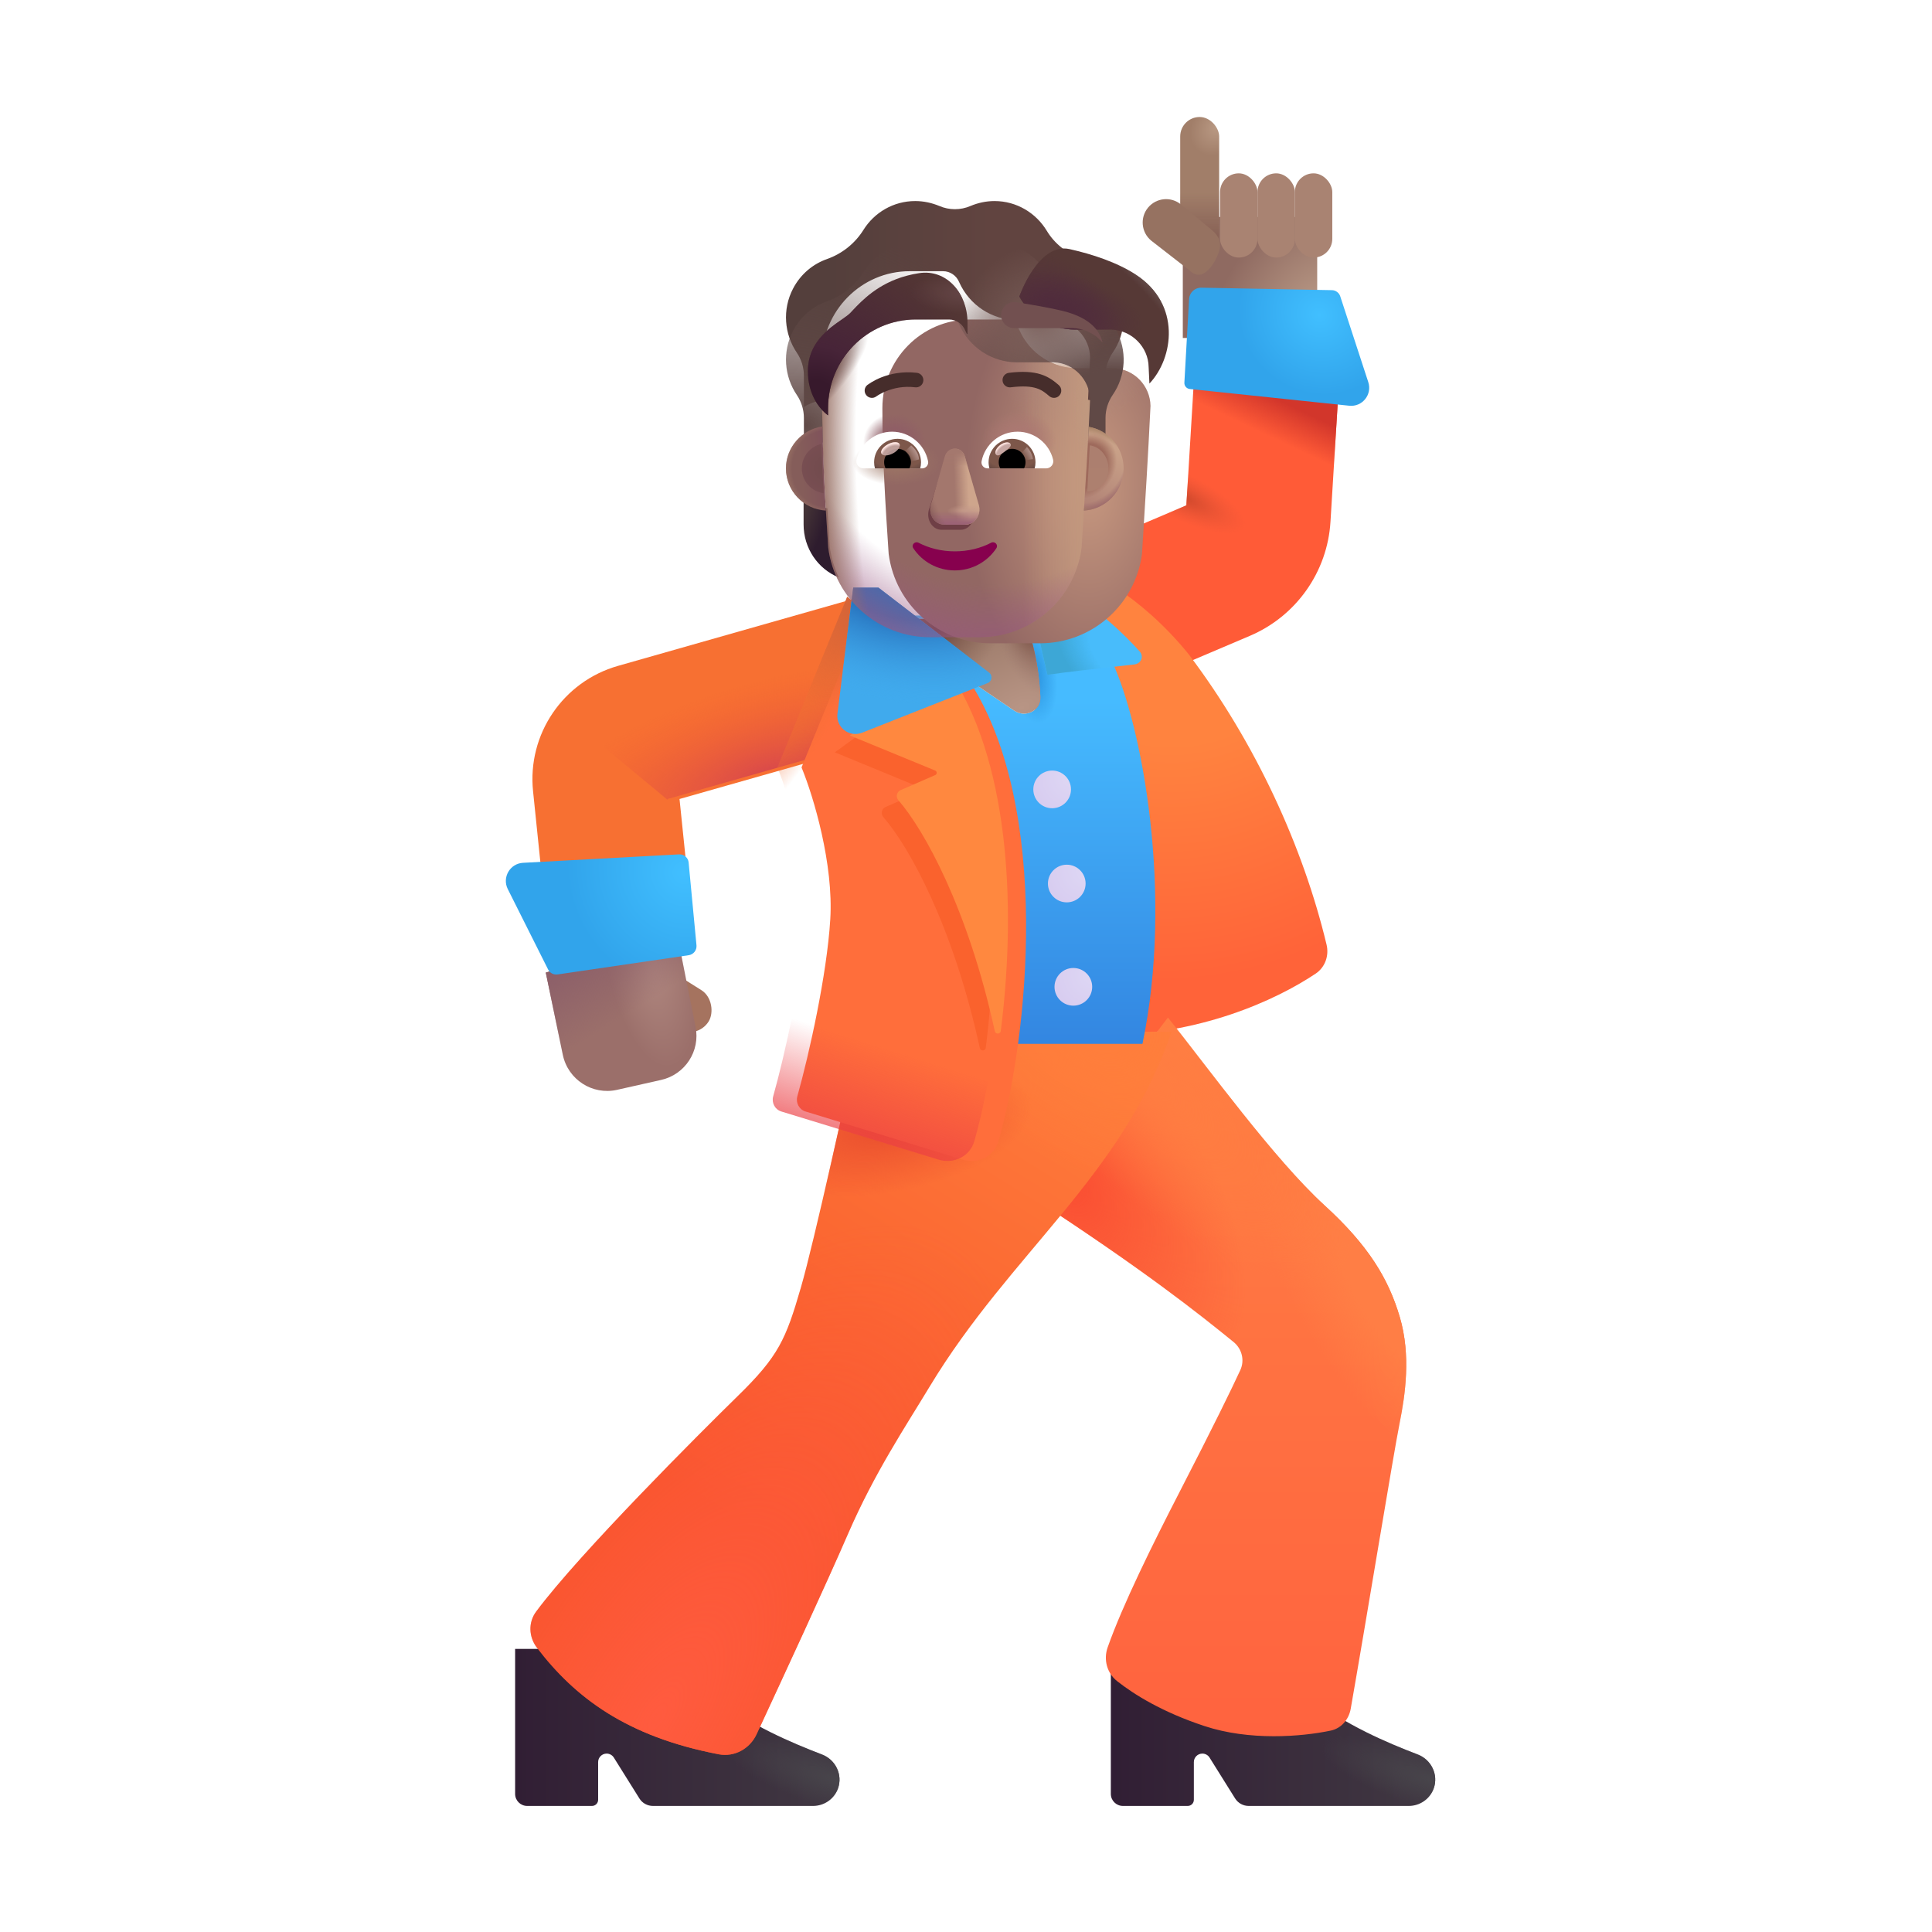 <svg width="32" height="32" viewBox="0 0 32 32" fill="none" xmlns="http://www.w3.org/2000/svg">
<g filter="url(#filter0_i_4002_614)">
<path d="M8.532 29.863V27.461H10.258L11.899 28.305C12.398 28.709 13.111 29.017 13.614 29.209C13.841 29.295 13.961 29.545 13.879 29.774C13.816 29.947 13.651 30.062 13.467 30.062H10.815C10.724 30.062 10.639 30.016 10.591 29.939L10.167 29.261C10.141 29.22 10.096 29.195 10.048 29.195C9.97 29.195 9.907 29.258 9.907 29.336V29.96C9.907 30.017 9.861 30.062 9.805 30.062H8.732C8.622 30.062 8.532 29.973 8.532 29.863Z" fill="url(#paint0_linear_4002_614)"/>
<path d="M8.532 29.863V27.461H10.258L11.899 28.305C12.398 28.709 13.111 29.017 13.614 29.209C13.841 29.295 13.961 29.545 13.879 29.774C13.816 29.947 13.651 30.062 13.467 30.062H10.815C10.724 30.062 10.639 30.016 10.591 29.939L10.167 29.261C10.141 29.22 10.096 29.195 10.048 29.195C9.97 29.195 9.907 29.258 9.907 29.336V29.96C9.907 30.017 9.861 30.062 9.805 30.062H8.732C8.622 30.062 8.532 29.973 8.532 29.863Z" fill="url(#paint1_radial_4002_614)"/>
</g>
<g filter="url(#filter1_i_4002_614)">
<path d="M18.399 29.863V27.461H20.126L21.766 28.305C22.265 28.709 22.978 29.017 23.482 29.209C23.708 29.295 23.828 29.545 23.746 29.774C23.683 29.947 23.518 30.062 23.334 30.062H20.682C20.591 30.062 20.507 30.016 20.458 29.939L20.034 29.261C20.009 29.22 19.963 29.195 19.915 29.195C19.837 29.195 19.774 29.258 19.774 29.336V29.96C19.774 30.017 19.729 30.062 19.672 30.062H18.599C18.489 30.062 18.399 29.973 18.399 29.863Z" fill="url(#paint2_linear_4002_614)"/>
<path d="M18.399 29.863V27.461H20.126L21.766 28.305C22.265 28.709 22.978 29.017 23.482 29.209C23.708 29.295 23.828 29.545 23.746 29.774C23.683 29.947 23.518 30.062 23.334 30.062H20.682C20.591 30.062 20.507 30.016 20.458 29.939L20.034 29.261C20.009 29.22 19.963 29.195 19.915 29.195C19.837 29.195 19.774 29.258 19.774 29.336V29.96C19.774 30.017 19.729 30.062 19.672 30.062H18.599C18.489 30.062 18.399 29.973 18.399 29.863Z" fill="url(#paint3_radial_4002_614)"/>
</g>
<g filter="url(#filter2_ii_4002_614)">
<path fill-rule="evenodd" clip-rule="evenodd" d="M21.964 6.362L21.837 8.44C21.787 9.272 21.27 10.004 20.503 10.331L17.048 11.8L16.109 9.591L19.45 8.17L19.568 6.216L21.964 6.362Z" fill="#FF5B37"/>
<path fill-rule="evenodd" clip-rule="evenodd" d="M21.964 6.362L21.837 8.44C21.787 9.272 21.27 10.004 20.503 10.331L17.048 11.8L16.109 9.591L19.45 8.17L19.568 6.216L21.964 6.362Z" fill="url(#paint4_radial_4002_614)"/>
<path fill-rule="evenodd" clip-rule="evenodd" d="M21.964 6.362L21.837 8.44C21.787 9.272 21.27 10.004 20.503 10.331L17.048 11.8L16.109 9.591L19.45 8.17L19.568 6.216L21.964 6.362Z" fill="url(#paint5_linear_4002_614)"/>
</g>
<g filter="url(#filter3_i_4002_614)">
<path d="M19.438 11.086C18.638 10.098 17.73 9.654 17.36 9.539L16.798 9.727L18.032 17.398C19.608 17.398 20.874 16.823 21.542 16.376C21.698 16.271 21.766 16.079 21.722 15.896C21.334 14.278 20.549 12.557 19.438 11.086Z" fill="url(#paint6_radial_4002_614)"/>
</g>
<g filter="url(#filter4_i_4002_614)">
<path d="M21.438 20.164C20.614 19.411 19.495 17.87 18.845 17.055L16.587 20.023C18.46 21.243 19.361 21.963 19.932 22.428C20.07 22.54 20.118 22.73 20.044 22.892C19.895 23.214 19.616 23.788 19.032 24.922C18.593 25.774 18.094 26.782 17.846 27.486C17.775 27.688 17.834 27.912 18.003 28.045C18.283 28.265 18.743 28.555 19.45 28.789C20.195 29.035 21.052 28.967 21.542 28.864C21.717 28.827 21.84 28.68 21.872 28.504C22.144 26.953 22.579 24.289 22.684 23.762C22.774 23.312 22.872 22.645 22.684 22.012C22.497 21.379 22.165 20.828 21.438 20.164Z" fill="url(#paint7_linear_4002_614)"/>
<path d="M21.438 20.164C20.614 19.411 19.495 17.87 18.845 17.055L16.587 20.023C18.46 21.243 19.361 21.963 19.932 22.428C20.07 22.54 20.118 22.73 20.044 22.892C19.895 23.214 19.616 23.788 19.032 24.922C18.593 25.774 18.094 26.782 17.846 27.486C17.775 27.688 17.834 27.912 18.003 28.045C18.283 28.265 18.743 28.555 19.45 28.789C20.195 29.035 21.052 28.967 21.542 28.864C21.717 28.827 21.84 28.68 21.872 28.504C22.144 26.953 22.579 24.289 22.684 23.762C22.774 23.312 22.872 22.645 22.684 22.012C22.497 21.379 22.165 20.828 21.438 20.164Z" fill="url(#paint8_radial_4002_614)"/>
<path d="M21.438 20.164C20.614 19.411 19.495 17.87 18.845 17.055L16.587 20.023C18.46 21.243 19.361 21.963 19.932 22.428C20.07 22.54 20.118 22.73 20.044 22.892C19.895 23.214 19.616 23.788 19.032 24.922C18.593 25.774 18.094 26.782 17.846 27.486C17.775 27.688 17.834 27.912 18.003 28.045C18.283 28.265 18.743 28.555 19.45 28.789C20.195 29.035 21.052 28.967 21.542 28.864C21.717 28.827 21.84 28.68 21.872 28.504C22.144 26.953 22.579 24.289 22.684 23.762C22.774 23.312 22.872 22.645 22.684 22.012C22.497 21.379 22.165 20.828 21.438 20.164Z" fill="url(#paint9_radial_4002_614)"/>
<path d="M21.438 20.164C20.614 19.411 19.495 17.87 18.845 17.055L16.587 20.023C18.46 21.243 19.361 21.963 19.932 22.428C20.07 22.54 20.118 22.73 20.044 22.892C19.895 23.214 19.616 23.788 19.032 24.922C18.593 25.774 18.094 26.782 17.846 27.486C17.775 27.688 17.834 27.912 18.003 28.045C18.283 28.265 18.743 28.555 19.45 28.789C20.195 29.035 21.052 28.967 21.542 28.864C21.717 28.827 21.84 28.68 21.872 28.504C22.144 26.953 22.579 24.289 22.684 23.762C22.774 23.312 22.872 22.645 22.684 22.012C22.497 21.379 22.165 20.828 21.438 20.164Z" fill="url(#paint10_radial_4002_614)"/>
</g>
<g filter="url(#filter5_i_4002_614)">
<path d="M12.766 21.523C12.983 20.775 13.532 18.271 13.797 17.109L14.219 17.289H18.903C18.087 19.688 16.239 20.946 14.899 23.164C14.49 23.841 13.985 24.594 13.547 25.602C13.177 26.455 12.493 27.928 12.031 28.926C11.92 29.165 11.665 29.306 11.406 29.257C9.873 28.963 9.021 28.313 8.393 27.491C8.257 27.313 8.247 27.073 8.38 26.893C9.101 25.924 11.111 23.919 11.719 23.324C12.395 22.664 12.516 22.387 12.766 21.523Z" fill="url(#paint11_linear_4002_614)"/>
<path d="M12.766 21.523C12.983 20.775 13.532 18.271 13.797 17.109L14.219 17.289H18.903C18.087 19.688 16.239 20.946 14.899 23.164C14.49 23.841 13.985 24.594 13.547 25.602C13.177 26.455 12.493 27.928 12.031 28.926C11.92 29.165 11.665 29.306 11.406 29.257C9.873 28.963 9.021 28.313 8.393 27.491C8.257 27.313 8.247 27.073 8.38 26.893C9.101 25.924 11.111 23.919 11.719 23.324C12.395 22.664 12.516 22.387 12.766 21.523Z" fill="url(#paint12_radial_4002_614)"/>
<path d="M12.766 21.523C12.983 20.775 13.532 18.271 13.797 17.109L14.219 17.289H18.903C18.087 19.688 16.239 20.946 14.899 23.164C14.49 23.841 13.985 24.594 13.547 25.602C13.177 26.455 12.493 27.928 12.031 28.926C11.92 29.165 11.665 29.306 11.406 29.257C9.873 28.963 9.021 28.313 8.393 27.491C8.257 27.313 8.247 27.073 8.38 26.893C9.101 25.924 11.111 23.919 11.719 23.324C12.395 22.664 12.516 22.387 12.766 21.523Z" fill="url(#paint13_radial_4002_614)"/>
<path d="M12.766 21.523C12.983 20.775 13.532 18.271 13.797 17.109L14.219 17.289H18.903C18.087 19.688 16.239 20.946 14.899 23.164C14.49 23.841 13.985 24.594 13.547 25.602C13.177 26.455 12.493 27.928 12.031 28.926C11.92 29.165 11.665 29.306 11.406 29.257C9.873 28.963 9.021 28.313 8.393 27.491C8.257 27.313 8.247 27.073 8.38 26.893C9.101 25.924 11.111 23.919 11.719 23.324C12.395 22.664 12.516 22.387 12.766 21.523Z" fill="url(#paint14_radial_4002_614)"/>
</g>
<path fill-rule="evenodd" clip-rule="evenodd" d="M18.407 10.93C18.923 12.016 19.438 14.828 18.923 17.289H14.829C14.772 15.544 14.548 11.683 14.11 10.195H17.548L18.407 10.93ZM16.95 10.25C17.038 10.4 17.204 10.894 17.232 11.542C17.242 11.772 16.986 11.898 16.796 11.769L14.555 10.25H16.95Z" fill="url(#paint15_linear_4002_614)"/>
<path fill-rule="evenodd" clip-rule="evenodd" d="M18.407 10.93C18.923 12.016 19.438 14.828 18.923 17.289H14.829C14.772 15.544 14.548 11.683 14.11 10.195H17.548L18.407 10.93ZM16.95 10.25C17.038 10.4 17.204 10.894 17.232 11.542C17.242 11.772 16.986 11.898 16.796 11.769L14.555 10.25H16.95Z" fill="url(#paint16_radial_4002_614)"/>
<g filter="url(#filter6_ii_4002_614)">
<path fill-rule="evenodd" clip-rule="evenodd" d="M10.036 11.029L14.251 9.83L14.907 12.139L11.055 13.234L11.296 15.576L8.909 15.822L8.629 13.104C8.532 12.163 9.125 11.288 10.036 11.029Z" fill="#F77032"/>
</g>
<path d="M14.251 9.83L10.036 11.029C9.661 11.136 9.34 11.347 9.098 11.624L11.057 13.247L11.055 13.234L14.907 12.139L14.251 9.83Z" fill="url(#paint17_radial_4002_614)"/>
<g filter="url(#filter7_i_4002_614)">
<path d="M12.876 12.711L14.03 9.887L15.673 11.305C17.013 13.415 16.636 17.158 16.138 18.901C16.066 19.154 15.798 19.284 15.546 19.207L12.942 18.41C12.836 18.378 12.777 18.266 12.806 18.16C13.001 17.465 13.296 16.146 13.352 15.227C13.408 14.32 13.079 13.203 12.876 12.711Z" fill="#FF6E3B"/>
</g>
<path d="M12.876 12.711L14.033 9.883L15.673 11.305C17.013 13.415 16.636 17.158 16.138 18.901C16.066 19.154 15.798 19.284 15.546 19.207L12.942 18.41C12.836 18.378 12.777 18.266 12.806 18.16C13.001 17.465 13.296 16.146 13.352 15.227C13.408 14.32 13.079 13.203 12.876 12.711Z" fill="url(#paint18_linear_4002_614)"/>
<path d="M12.876 12.711L14.033 9.883L15.673 11.305C17.013 13.415 16.636 17.158 16.138 18.901C16.066 19.154 15.798 19.284 15.546 19.207L12.942 18.41C12.836 18.378 12.777 18.266 12.806 18.16C13.001 17.465 13.296 16.146 13.352 15.227C13.408 14.32 13.079 13.203 12.876 12.711Z" fill="url(#paint19_radial_4002_614)"/>
<path d="M12.876 12.711L14.033 9.883L15.673 11.305C17.013 13.415 16.636 17.158 16.138 18.901C16.066 19.154 15.798 19.284 15.546 19.207L12.942 18.41C12.836 18.378 12.777 18.266 12.806 18.16C13.001 17.465 13.296 16.146 13.352 15.227C13.408 14.32 13.079 13.203 12.876 12.711Z" fill="url(#paint20_radial_4002_614)"/>
<g filter="url(#filter8_f_4002_614)">
<path d="M15.36 11.343L15.524 11.477C16.513 13.034 16.567 15.48 16.327 17.356C16.32 17.412 16.24 17.413 16.229 17.358C15.784 15.325 15.054 14.019 14.631 13.534C14.585 13.48 14.602 13.396 14.666 13.367L15.242 13.116C15.274 13.102 15.274 13.056 15.241 13.043L13.828 12.461L15.36 11.343Z" fill="#FA622D"/>
</g>
<g filter="url(#filter9_i_4002_614)">
<path d="M15.509 11.164L15.673 11.298C16.662 12.855 16.715 15.301 16.476 17.176C16.469 17.232 16.389 17.234 16.377 17.179C15.933 15.145 15.203 13.84 14.78 13.354C14.734 13.301 14.751 13.216 14.815 13.188L15.391 12.937C15.423 12.923 15.423 12.877 15.39 12.863L13.977 12.282L15.509 11.164Z" fill="#FF883F"/>
</g>
<g filter="url(#filter10_i_4002_614)">
<path d="M18.577 10.891C18.347 10.631 17.892 10.184 17.348 9.887H16.731L17.048 11.277C17.32 11.235 18.023 11.157 18.489 11.105C18.599 11.092 18.651 10.974 18.577 10.891Z" fill="#48BCFB"/>
<path d="M18.577 10.891C18.347 10.631 17.892 10.184 17.348 9.887H16.731L17.048 11.277C17.32 11.235 18.023 11.157 18.489 11.105C18.599 11.092 18.651 10.974 18.577 10.891Z" fill="url(#paint21_radial_4002_614)"/>
</g>
<path d="M17.232 11.542C17.204 10.894 17.038 10.4 16.95 10.25H14.555L16.796 11.769C16.986 11.898 17.242 11.772 17.232 11.542Z" fill="url(#paint22_radial_4002_614)"/>
<path d="M17.232 11.542C17.204 10.894 17.038 10.4 16.95 10.25H14.555L16.796 11.769C16.986 11.898 17.242 11.772 17.232 11.542Z" fill="url(#paint23_radial_4002_614)"/>
<path d="M17.232 11.542C17.204 10.894 17.038 10.4 16.95 10.25H14.555L16.796 11.769C16.986 11.898 17.242 11.772 17.232 11.542Z" fill="url(#paint24_radial_4002_614)"/>
<g filter="url(#filter11_i_4002_614)">
<path d="M13.771 11.97L14.032 9.883H14.45L16.283 11.291C16.344 11.338 16.331 11.435 16.259 11.463L14.179 12.286C13.967 12.37 13.742 12.196 13.771 11.97Z" fill="#40AAED"/>
<path d="M13.771 11.97L14.032 9.883H14.45L16.283 11.291C16.344 11.338 16.331 11.435 16.259 11.463L14.179 12.286C13.967 12.37 13.742 12.196 13.771 11.97Z" fill="url(#paint25_radial_4002_614)"/>
</g>
<g filter="url(#filter12_di_4002_614)">
<circle cx="17.552" cy="12.945" r="0.312" fill="url(#paint26_radial_4002_614)"/>
</g>
<g filter="url(#filter13_di_4002_614)">
<circle cx="17.794" cy="14.504" r="0.312" fill="url(#paint27_radial_4002_614)"/>
</g>
<g filter="url(#filter14_di_4002_614)">
<circle cx="17.903" cy="16.215" r="0.312" fill="url(#paint28_radial_4002_614)"/>
</g>
<g filter="url(#filter15_i_4002_614)">
<rect x="10.929" y="16.017" width="1.191" height="0.754" rx="0.377" transform="rotate(32.175 10.929 16.017)" fill="#A5735F"/>
</g>
<g filter="url(#filter16_i_4002_614)">
<path d="M9.322 17.597L9.04 16.234L11.212 15.586L11.521 17.134C11.601 17.533 11.348 17.923 10.95 18.012L10.221 18.176C9.812 18.268 9.408 18.007 9.322 17.597Z" fill="url(#paint29_radial_4002_614)"/>
<path d="M9.322 17.597L9.04 16.234L11.212 15.586L11.521 17.134C11.601 17.533 11.348 17.923 10.95 18.012L10.221 18.176C9.812 18.268 9.408 18.007 9.322 17.597Z" fill="url(#paint30_linear_4002_614)"/>
</g>
<g filter="url(#filter17_i_4002_614)">
<path d="M11.099 14.351L8.512 14.491C8.297 14.503 8.164 14.732 8.26 14.925L8.929 16.259C8.958 16.316 9.02 16.349 9.084 16.34L11.258 16.021C11.337 16.009 11.393 15.938 11.386 15.858L11.256 14.487C11.249 14.407 11.179 14.347 11.099 14.351Z" fill="url(#paint31_radial_4002_614)"/>
</g>
<rect x="19.591" y="3.594" width="2.226" height="2.004" fill="url(#paint32_radial_4002_614)"/>
<rect x="19.548" y="1.938" width="0.645" height="2.293" rx="0.322" fill="url(#paint33_radial_4002_614)"/>
<rect x="19.548" y="1.938" width="0.645" height="2.293" rx="0.322" fill="url(#paint34_linear_4002_614)"/>
<g filter="url(#filter18_i_4002_614)">
<path d="M18.915 3.539C19.052 3.374 19.296 3.351 19.461 3.487L19.958 3.898C20.123 4.034 20.168 4.172 20.009 4.444C19.955 4.537 19.802 4.742 19.637 4.606L18.967 4.085C18.802 3.948 18.779 3.704 18.915 3.539Z" fill="#967261"/>
</g>
<g filter="url(#filter19_i_4002_614)">
<rect x="21.197" y="2.871" width="0.62" height="1.395" rx="0.31" fill="#A98372"/>
</g>
<g filter="url(#filter20_i_4002_614)">
<rect x="20.578" y="2.871" width="0.62" height="1.395" rx="0.31" fill="#A98372"/>
</g>
<g filter="url(#filter21_i_4002_614)">
<rect x="19.958" y="2.871" width="0.62" height="1.395" rx="0.31" fill="#A98372"/>
</g>
<g filter="url(#filter22_i_4002_614)">
<path d="M19.545 5.153L19.467 6.538C19.464 6.591 19.503 6.637 19.556 6.643L22.197 6.92C22.413 6.943 22.581 6.736 22.513 6.529L22.049 5.109C22.03 5.049 21.974 5.007 21.91 5.006L19.748 4.965C19.64 4.963 19.551 5.046 19.545 5.153Z" fill="url(#paint35_radial_4002_614)"/>
</g>
<path d="M17.927 8.417C18.073 8.412 18.209 8.362 18.32 8.282V8.687C18.32 9.075 18.089 9.421 17.738 9.564C17.811 9.407 17.862 9.235 17.888 9.052L17.927 8.417Z" fill="url(#paint36_radial_4002_614)"/>
<path d="M13.703 8.417C13.557 8.412 13.421 8.362 13.31 8.282V8.687C13.31 9.075 13.541 9.421 13.892 9.564C13.818 9.407 13.767 9.235 13.742 9.052L13.703 8.417Z" fill="url(#paint37_radial_4002_614)"/>
<g filter="url(#filter23_ii_4002_614)">
<path d="M13.719 9.075C13.83 9.923 14.552 10.555 15.407 10.555H16.227C17.081 10.555 17.803 9.923 17.915 9.075C17.966 8.256 18.017 7.441 18.056 6.623C18.051 6.29 17.788 6.015 17.456 6.001H16.848C16.433 6.001 16.058 5.756 15.887 5.374C15.843 5.265 15.737 5.192 15.62 5.192H15.067C14.265 5.192 13.615 5.85 13.615 6.661C13.615 7.469 13.665 8.264 13.719 9.075Z" fill="url(#paint38_radial_4002_614)"/>
<path d="M13.719 9.075C13.83 9.923 14.552 10.555 15.407 10.555H16.227C17.081 10.555 17.803 9.923 17.915 9.075C17.966 8.256 18.017 7.441 18.056 6.623C18.051 6.29 17.788 6.015 17.456 6.001H16.848C16.433 6.001 16.058 5.756 15.887 5.374C15.843 5.265 15.737 5.192 15.62 5.192H15.067C14.265 5.192 13.615 5.85 13.615 6.661C13.615 7.469 13.665 8.264 13.719 9.075Z" fill="url(#paint39_radial_4002_614)"/>
</g>
<path d="M13.719 9.075C13.83 9.923 14.552 10.555 15.407 10.555H16.227C17.081 10.555 17.803 9.923 17.915 9.075C17.966 8.256 18.017 7.441 18.056 6.623C18.051 6.29 17.788 6.015 17.456 6.001H16.848C16.433 6.001 16.058 5.756 15.887 5.374C15.843 5.265 15.737 5.192 15.62 5.192H15.067C14.265 5.192 13.615 5.85 13.615 6.661C13.615 7.469 13.665 8.264 13.719 9.075Z" fill="url(#paint40_linear_4002_614)"/>
<path d="M13.719 9.075C13.83 9.923 14.552 10.555 15.407 10.555H16.227C17.081 10.555 17.803 9.923 17.915 9.075C17.966 8.256 18.017 7.441 18.056 6.623C18.051 6.29 17.788 6.015 17.456 6.001H16.848C16.433 6.001 16.058 5.756 15.887 5.374C15.843 5.265 15.737 5.192 15.62 5.192H15.067C14.265 5.192 13.615 5.85 13.615 6.661C13.615 7.469 13.665 8.264 13.719 9.075Z" fill="url(#paint41_radial_4002_614)"/>
<path d="M13.719 9.075C13.83 9.923 14.552 10.555 15.407 10.555H16.227C17.081 10.555 17.803 9.923 17.915 9.075C17.966 8.256 18.017 7.441 18.056 6.623C18.051 6.29 17.788 6.015 17.456 6.001H16.848C16.433 6.001 16.058 5.756 15.887 5.374C15.843 5.265 15.737 5.192 15.62 5.192H15.067C14.265 5.192 13.615 5.85 13.615 6.661C13.615 7.469 13.665 8.264 13.719 9.075Z" fill="url(#paint42_radial_4002_614)"/>
<path d="M13.719 9.075C13.83 9.923 14.552 10.555 15.407 10.555H16.227C17.081 10.555 17.803 9.923 17.915 9.075C17.966 8.256 18.017 7.441 18.056 6.623C18.051 6.29 17.788 6.015 17.456 6.001H16.848C16.433 6.001 16.058 5.756 15.887 5.374C15.843 5.265 15.737 5.192 15.62 5.192H15.067C14.265 5.192 13.615 5.85 13.615 6.661C13.615 7.469 13.665 8.264 13.719 9.075Z" fill="url(#paint43_radial_4002_614)"/>
<path d="M13.719 9.075C13.83 9.923 14.552 10.555 15.407 10.555H16.227C17.081 10.555 17.803 9.923 17.915 9.075C17.966 8.256 18.017 7.441 18.056 6.623C18.051 6.29 17.788 6.015 17.456 6.001H16.848C16.433 6.001 16.058 5.756 15.887 5.374C15.843 5.265 15.737 5.192 15.62 5.192H15.067C14.265 5.192 13.615 5.85 13.615 6.661C13.615 7.469 13.665 8.264 13.719 9.075Z" fill="url(#paint44_radial_4002_614)"/>
<path d="M13.719 9.075C13.83 9.923 14.552 10.555 15.407 10.555H16.227C17.081 10.555 17.803 9.923 17.915 9.075C17.966 8.256 18.017 7.441 18.056 6.623C18.051 6.29 17.788 6.015 17.456 6.001H16.848C16.433 6.001 16.058 5.756 15.887 5.374C15.843 5.265 15.737 5.192 15.62 5.192H15.067C14.265 5.192 13.615 5.85 13.615 6.661C13.615 7.469 13.665 8.264 13.719 9.075Z" fill="url(#paint45_radial_4002_614)"/>
<path d="M13.719 9.075C13.83 9.923 14.552 10.555 15.407 10.555H16.227C17.081 10.555 17.803 9.923 17.915 9.075C17.966 8.256 18.017 7.441 18.056 6.623C18.051 6.29 17.788 6.015 17.456 6.001H16.848C16.433 6.001 16.058 5.756 15.887 5.374C15.843 5.265 15.737 5.192 15.62 5.192H15.067C14.265 5.192 13.615 5.85 13.615 6.661C13.615 7.469 13.665 8.264 13.719 9.075Z" fill="url(#paint46_radial_4002_614)"/>
<path d="M13.719 9.075C13.83 9.923 14.552 10.555 15.407 10.555H16.227C17.081 10.555 17.803 9.923 17.915 9.075C17.966 8.256 18.017 7.441 18.056 6.623C18.051 6.29 17.788 6.015 17.456 6.001H16.848C16.433 6.001 16.058 5.756 15.887 5.374C15.843 5.265 15.737 5.192 15.62 5.192H15.067C14.265 5.192 13.615 5.85 13.615 6.661C13.615 7.469 13.665 8.264 13.719 9.075Z" fill="url(#paint47_radial_4002_614)"/>
<g filter="url(#filter24_f_4002_614)">
<path d="M15.64 7.648L15.384 8.447C15.34 8.611 15.445 8.775 15.594 8.775H15.912C16.061 8.775 16.166 8.609 16.123 8.447L15.908 7.648C15.862 7.471 15.689 7.471 15.64 7.648Z" fill="#6F3F46"/>
</g>
<g filter="url(#filter25_f_4002_614)">
<path d="M15.649 7.563L15.418 8.362C15.371 8.526 15.484 8.69 15.644 8.69H15.986C16.146 8.69 16.259 8.524 16.212 8.362L15.981 7.563C15.931 7.386 15.7 7.386 15.649 7.563Z" fill="#A3776D"/>
<path d="M15.649 7.563L15.418 8.362C15.371 8.526 15.484 8.69 15.644 8.69H15.986C16.146 8.69 16.259 8.524 16.212 8.362L15.981 7.563C15.931 7.386 15.7 7.386 15.649 7.563Z" fill="url(#paint48_linear_4002_614)"/>
<path d="M15.649 7.563L15.418 8.362C15.371 8.526 15.484 8.69 15.644 8.69H15.986C16.146 8.69 16.259 8.524 16.212 8.362L15.981 7.563C15.931 7.386 15.7 7.386 15.649 7.563Z" fill="url(#paint49_radial_4002_614)"/>
<path d="M15.649 7.563L15.418 8.362C15.371 8.526 15.484 8.69 15.644 8.69H15.986C16.146 8.69 16.259 8.524 16.212 8.362L15.981 7.563C15.931 7.386 15.7 7.386 15.649 7.563Z" fill="url(#paint50_linear_4002_614)"/>
<path d="M15.649 7.563L15.418 8.362C15.371 8.526 15.484 8.69 15.644 8.69H15.986C16.146 8.69 16.259 8.524 16.212 8.362L15.981 7.563C15.931 7.386 15.7 7.386 15.649 7.563Z" fill="url(#paint51_radial_4002_614)"/>
<path d="M15.649 7.563L15.418 8.362C15.371 8.526 15.484 8.69 15.644 8.69H15.986C16.146 8.69 16.259 8.524 16.212 8.362L15.981 7.563C15.931 7.386 15.7 7.386 15.649 7.563Z" fill="url(#paint52_linear_4002_614)"/>
</g>
<path d="M15.815 9.132C15.594 9.132 15.387 9.08 15.213 8.989C15.153 8.959 15.089 9.026 15.127 9.08C15.272 9.301 15.526 9.448 15.815 9.448C16.104 9.448 16.357 9.301 16.503 9.08C16.54 9.024 16.476 8.959 16.417 8.989C16.243 9.08 16.038 9.132 15.815 9.132Z" fill="url(#paint53_radial_4002_614)"/>
<g filter="url(#filter26_ii_4002_614)">
<path d="M17.924 4.987C18.148 5.064 18.348 5.22 18.475 5.444C18.678 5.801 18.648 6.227 18.429 6.542C18.353 6.654 18.311 6.786 18.311 6.922V7.438C18.23 7.381 18.123 7.339 18.021 7.321L18.055 6.623C18.051 6.29 17.788 6.015 17.456 6.001H16.848C16.433 6.001 16.058 5.756 15.887 5.374C15.843 5.265 15.737 5.192 15.62 5.192H15.067C14.265 5.192 13.615 5.85 13.615 6.661L13.628 7.329C13.518 7.345 13.403 7.382 13.315 7.443V6.922C13.315 6.786 13.274 6.654 13.198 6.542C12.99 6.236 12.954 5.826 13.136 5.479C13.262 5.239 13.467 5.071 13.7 4.99C13.949 4.901 14.161 4.733 14.302 4.507C14.481 4.221 14.797 4.03 15.159 4.03C15.299 4.03 15.433 4.06 15.557 4.111C15.723 4.183 15.91 4.183 16.076 4.111C16.198 4.06 16.332 4.03 16.472 4.03C16.839 4.03 17.159 4.228 17.337 4.521C17.47 4.743 17.68 4.903 17.924 4.987Z" fill="url(#paint54_linear_4002_614)"/>
</g>
<path d="M17.924 4.987C18.148 5.064 18.348 5.22 18.475 5.444C18.678 5.801 18.648 6.227 18.429 6.542C18.353 6.654 18.311 6.786 18.311 6.922V7.438C18.23 7.381 18.123 7.339 18.021 7.321L18.055 6.623C18.051 6.29 17.788 6.015 17.456 6.001H16.848C16.433 6.001 16.058 5.756 15.887 5.374C15.843 5.265 15.737 5.192 15.62 5.192H15.067C14.265 5.192 13.615 5.85 13.615 6.661L13.628 7.329C13.518 7.345 13.403 7.382 13.315 7.443V6.922C13.315 6.786 13.274 6.654 13.198 6.542C12.99 6.236 12.954 5.826 13.136 5.479C13.262 5.239 13.467 5.071 13.7 4.99C13.949 4.901 14.161 4.733 14.302 4.507C14.481 4.221 14.797 4.03 15.159 4.03C15.299 4.03 15.433 4.06 15.557 4.111C15.723 4.183 15.91 4.183 16.076 4.111C16.198 4.06 16.332 4.03 16.472 4.03C16.839 4.03 17.159 4.228 17.337 4.521C17.47 4.743 17.68 4.903 17.924 4.987Z" fill="url(#paint55_radial_4002_614)"/>
<path d="M17.924 4.987C18.148 5.064 18.348 5.22 18.475 5.444C18.678 5.801 18.648 6.227 18.429 6.542C18.353 6.654 18.311 6.786 18.311 6.922V7.438C18.23 7.381 18.123 7.339 18.021 7.321L18.055 6.623C18.051 6.29 17.788 6.015 17.456 6.001H16.848C16.433 6.001 16.058 5.756 15.887 5.374C15.843 5.265 15.737 5.192 15.62 5.192H15.067C14.265 5.192 13.615 5.85 13.615 6.661L13.628 7.329C13.518 7.345 13.403 7.382 13.315 7.443V6.922C13.315 6.786 13.274 6.654 13.198 6.542C12.99 6.236 12.954 5.826 13.136 5.479C13.262 5.239 13.467 5.071 13.7 4.99C13.949 4.901 14.161 4.733 14.302 4.507C14.481 4.221 14.797 4.03 15.159 4.03C15.299 4.03 15.433 4.06 15.557 4.111C15.723 4.183 15.91 4.183 16.076 4.111C16.198 4.06 16.332 4.03 16.472 4.03C16.839 4.03 17.159 4.228 17.337 4.521C17.47 4.743 17.68 4.903 17.924 4.987Z" fill="url(#paint56_radial_4002_614)"/>
<path d="M17.924 4.987C18.148 5.064 18.348 5.22 18.475 5.444C18.678 5.801 18.648 6.227 18.429 6.542C18.353 6.654 18.311 6.786 18.311 6.922V7.438C18.23 7.381 18.123 7.339 18.021 7.321L18.055 6.623C18.051 6.29 17.788 6.015 17.456 6.001H16.848C16.433 6.001 16.058 5.756 15.887 5.374C15.843 5.265 15.737 5.192 15.62 5.192H15.067C14.265 5.192 13.615 5.85 13.615 6.661L13.628 7.329C13.518 7.345 13.403 7.382 13.315 7.443V6.922C13.315 6.786 13.274 6.654 13.198 6.542C12.99 6.236 12.954 5.826 13.136 5.479C13.262 5.239 13.467 5.071 13.7 4.99C13.949 4.901 14.161 4.733 14.302 4.507C14.481 4.221 14.797 4.03 15.159 4.03C15.299 4.03 15.433 4.06 15.557 4.111C15.723 4.183 15.91 4.183 16.076 4.111C16.198 4.06 16.332 4.03 16.472 4.03C16.839 4.03 17.159 4.228 17.337 4.521C17.47 4.743 17.68 4.903 17.924 4.987Z" fill="url(#paint57_radial_4002_614)"/>
<g filter="url(#filter27_i_4002_614)">
<path d="M17.437 6.579C17.361 6.513 17.272 6.442 17.138 6.4C17.006 6.358 16.84 6.347 16.611 6.375C16.545 6.383 16.498 6.443 16.506 6.51C16.514 6.576 16.575 6.623 16.64 6.615C16.85 6.589 16.978 6.602 17.066 6.63C17.152 6.657 17.21 6.701 17.279 6.761C17.329 6.804 17.405 6.799 17.448 6.749C17.492 6.699 17.487 6.623 17.437 6.579Z" fill="#462D2B"/>
</g>
<g filter="url(#filter28_i_4002_614)">
<path d="M14.333 6.532C14.372 6.508 14.428 6.478 14.499 6.45C14.642 6.394 14.845 6.346 15.088 6.375C15.154 6.384 15.201 6.444 15.193 6.51C15.185 6.576 15.125 6.623 15.059 6.615C14.864 6.591 14.702 6.63 14.588 6.675C14.531 6.697 14.486 6.721 14.457 6.738C14.442 6.747 14.431 6.755 14.424 6.759L14.417 6.764L14.415 6.765C14.363 6.806 14.288 6.796 14.247 6.744C14.206 6.691 14.215 6.616 14.268 6.575L14.333 6.532Z" fill="#462D2B"/>
</g>
<g filter="url(#filter29_if_4002_614)">
<path d="M15.916 5.434C15.906 5.414 15.896 5.394 15.887 5.374C15.843 5.265 15.737 5.192 15.62 5.192H15.067C14.265 5.192 13.615 5.85 13.615 6.661V6.78C13.467 6.668 13.281 6.431 13.281 6.047C13.281 5.581 13.621 5.346 13.838 5.196C13.899 5.153 13.95 5.118 13.982 5.086C13.995 5.072 14.009 5.057 14.025 5.04C14.177 4.879 14.447 4.592 14.92 4.467C14.986 4.449 15.052 4.435 15.118 4.425C15.584 4.349 15.925 4.769 15.925 5.241V5.428L15.916 5.434Z" fill="#533634"/>
<path d="M15.916 5.434C15.906 5.414 15.896 5.394 15.887 5.374C15.843 5.265 15.737 5.192 15.62 5.192H15.067C14.265 5.192 13.615 5.85 13.615 6.661V6.78C13.467 6.668 13.281 6.431 13.281 6.047C13.281 5.581 13.621 5.346 13.838 5.196C13.899 5.153 13.95 5.118 13.982 5.086C13.995 5.072 14.009 5.057 14.025 5.04C14.177 4.879 14.447 4.592 14.92 4.467C14.986 4.449 15.052 4.435 15.118 4.425C15.584 4.349 15.925 4.769 15.925 5.241V5.428L15.916 5.434Z" fill="url(#paint58_radial_4002_614)"/>
<path d="M15.916 5.434C15.906 5.414 15.896 5.394 15.887 5.374C15.843 5.265 15.737 5.192 15.62 5.192H15.067C14.265 5.192 13.615 5.85 13.615 6.661V6.78C13.467 6.668 13.281 6.431 13.281 6.047C13.281 5.581 13.621 5.346 13.838 5.196C13.899 5.153 13.95 5.118 13.982 5.086C13.995 5.072 14.009 5.057 14.025 5.04C14.177 4.879 14.447 4.592 14.92 4.467C14.986 4.449 15.052 4.435 15.118 4.425C15.584 4.349 15.925 4.769 15.925 5.241V5.428L15.916 5.434Z" fill="url(#paint59_radial_4002_614)"/>
</g>
<g filter="url(#filter30_if_4002_614)">
<path d="M18.038 6.853L18.025 6.579C18.02 6.247 17.746 5.973 17.415 5.959H16.806C16.42 5.959 16.068 5.748 15.883 5.412V5.412C15.883 5.412 16.196 4.509 16.716 4.626C17.095 4.711 17.501 4.845 17.811 5.048C18.57 5.542 18.437 6.433 18.038 6.853Z" fill="#563936"/>
<path d="M18.038 6.853L18.025 6.579C18.02 6.247 17.746 5.973 17.415 5.959H16.806C16.42 5.959 16.068 5.748 15.883 5.412V5.412C15.883 5.412 16.196 4.509 16.716 4.626C17.095 4.711 17.501 4.845 17.811 5.048C18.57 5.542 18.437 6.433 18.038 6.853Z" fill="url(#paint60_radial_4002_614)"/>
<path d="M18.038 6.853L18.025 6.579C18.02 6.247 17.746 5.973 17.415 5.959H16.806C16.42 5.959 16.068 5.748 15.883 5.412V5.412C15.883 5.412 16.196 4.509 16.716 4.626C17.095 4.711 17.501 4.845 17.811 5.048C18.57 5.542 18.437 6.433 18.038 6.853Z" fill="url(#paint61_radial_4002_614)"/>
<path d="M18.038 6.853L18.025 6.579C18.02 6.247 17.746 5.973 17.415 5.959H16.806C16.42 5.959 16.068 5.748 15.883 5.412V5.412C15.883 5.412 16.196 4.509 16.716 4.626C17.095 4.711 17.501 4.845 17.811 5.048C18.57 5.542 18.437 6.433 18.038 6.853Z" fill="url(#paint62_radial_4002_614)"/>
</g>
<path d="M16.854 7.15C17.137 7.15 17.377 7.346 17.442 7.61C17.462 7.686 17.404 7.758 17.326 7.758H16.357C16.295 7.758 16.246 7.702 16.258 7.64C16.313 7.362 16.558 7.15 16.854 7.15Z" fill="white"/>
<path d="M16.764 7.268C16.979 7.268 17.151 7.443 17.151 7.656C17.151 7.691 17.146 7.727 17.137 7.758H16.388C16.38 7.725 16.374 7.691 16.374 7.656C16.374 7.443 16.549 7.268 16.764 7.268Z" fill="url(#paint63_radial_4002_614)"/>
<path d="M16.542 7.656C16.542 7.533 16.64 7.434 16.764 7.434C16.887 7.434 16.986 7.533 16.986 7.656C16.986 7.693 16.977 7.728 16.961 7.758H16.568C16.551 7.728 16.542 7.693 16.542 7.656Z" fill="black"/>
<g filter="url(#filter31_f_4002_614)">
<path d="M16.735 7.35C16.763 7.387 16.705 7.432 16.64 7.481C16.574 7.53 16.525 7.565 16.497 7.528C16.47 7.491 16.501 7.421 16.566 7.372C16.632 7.323 16.708 7.313 16.735 7.35Z" fill="#C7A7A3"/>
<path d="M16.735 7.35C16.763 7.387 16.705 7.432 16.64 7.481C16.574 7.53 16.525 7.565 16.497 7.528C16.47 7.491 16.501 7.421 16.566 7.372C16.632 7.323 16.708 7.313 16.735 7.35Z" fill="url(#paint64_radial_4002_614)"/>
</g>
<g filter="url(#filter32_f_4002_614)">
<path d="M17.109 7.605C17.095 7.505 17.036 7.429 17.009 7.404L16.896 7.528L16.947 7.627L17.109 7.605Z" fill="url(#paint65_linear_4002_614)"/>
</g>
<path d="M14.776 7.15C14.492 7.15 14.253 7.346 14.187 7.61C14.168 7.686 14.226 7.758 14.304 7.758H15.273C15.335 7.758 15.384 7.702 15.372 7.64C15.317 7.362 15.07 7.15 14.776 7.15Z" fill="white"/>
<path d="M14.866 7.268C14.651 7.268 14.478 7.443 14.478 7.656C14.478 7.691 14.483 7.727 14.492 7.758H15.241C15.25 7.725 15.255 7.691 15.255 7.656C15.254 7.443 15.081 7.268 14.866 7.268Z" fill="url(#paint66_radial_4002_614)"/>
<path d="M15.088 7.656C15.088 7.533 14.989 7.434 14.866 7.434C14.742 7.434 14.644 7.533 14.644 7.656C14.644 7.693 14.653 7.728 14.668 7.758H15.062C15.077 7.728 15.088 7.693 15.088 7.656Z" fill="black"/>
<g filter="url(#filter33_f_4002_614)">
<path d="M15.22 7.61C15.22 7.485 15.118 7.401 15.091 7.376L14.965 7.497L15.042 7.654L15.22 7.61Z" fill="url(#paint67_linear_4002_614)"/>
</g>
<g filter="url(#filter34_f_4002_614)">
<ellipse cx="14.749" cy="7.434" rx="0.169" ry="0.086" transform="rotate(-27.914 14.749 7.434)" fill="#C7A7A3" fill-opacity="0.9"/>
<ellipse cx="14.749" cy="7.434" rx="0.169" ry="0.086" transform="rotate(-27.914 14.749 7.434)" fill="url(#paint68_radial_4002_614)"/>
</g>
<path d="M17.953 8.456C17.982 7.994 18.009 7.532 18.034 7.07C18.362 7.127 18.611 7.413 18.611 7.758C18.611 8.131 18.32 8.435 17.953 8.456Z" fill="url(#paint69_linear_4002_614)"/>
<path d="M17.953 8.456C17.982 7.994 18.009 7.532 18.034 7.07C18.362 7.127 18.611 7.413 18.611 7.758C18.611 8.131 18.32 8.435 17.953 8.456Z" fill="url(#paint70_radial_4002_614)"/>
<path d="M17.953 8.456C17.982 7.994 18.009 7.532 18.034 7.07C18.362 7.127 18.611 7.413 18.611 7.758C18.611 8.131 18.32 8.435 17.953 8.456Z" fill="url(#paint71_radial_4002_614)"/>
<path d="M17.953 8.456C17.982 7.994 18.009 7.532 18.034 7.07C18.362 7.127 18.611 7.413 18.611 7.758C18.611 8.131 18.32 8.435 17.953 8.456Z" fill="url(#paint72_radial_4002_614)"/>
<path d="M13.623 7.064C13.284 7.112 13.018 7.406 13.018 7.758C13.018 8.132 13.311 8.436 13.679 8.456C13.651 7.992 13.632 7.528 13.623 7.064Z" fill="url(#paint73_linear_4002_614)"/>
<path d="M13.623 7.064C13.284 7.112 13.018 7.406 13.018 7.758C13.018 8.132 13.311 8.436 13.679 8.456C13.651 7.992 13.632 7.528 13.623 7.064Z" fill="url(#paint74_radial_4002_614)"/>
<g filter="url(#filter35_f_4002_614)">
<path d="M13.605 7.353C13.42 7.394 13.281 7.56 13.281 7.758C13.281 7.968 13.438 8.142 13.642 8.169C13.627 7.897 13.614 7.625 13.605 7.353Z" fill="url(#paint75_radial_4002_614)"/>
</g>
<g filter="url(#filter36_f_4002_614)">
<path d="M18.009 8.14C18.023 7.885 18.037 7.631 18.05 7.376C18.224 7.4 18.359 7.561 18.359 7.757C18.359 7.967 18.203 8.138 18.009 8.14Z" fill="url(#paint76_linear_4002_614)"/>
</g>
<g filter="url(#filter37_f_4002_614)">
<path d="M17.726 5.435L16.798 5.435C16.679 5.435 16.582 5.338 16.582 5.22C16.582 5.087 16.701 4.985 16.832 5.006C17.073 5.044 17.393 5.098 17.607 5.151C18.091 5.271 18.225 5.507 18.262 5.675C18.09 5.464 17.833 5.427 17.726 5.435Z" fill="#725050"/>
</g>
<defs>
<filter id="filter0_i_4002_614" x="8.532" y="27.311" width="5.373" height="2.752" filterUnits="userSpaceOnUse" color-interpolation-filters="sRGB">
<feFlood flood-opacity="0" result="BackgroundImageFix"/>
<feBlend mode="normal" in="SourceGraphic" in2="BackgroundImageFix" result="shape"/>
<feColorMatrix in="SourceAlpha" type="matrix" values="0 0 0 0 0 0 0 0 0 0 0 0 0 0 0 0 0 0 127 0" result="hardAlpha"/>
<feOffset dy="-0.15"/>
<feGaussianBlur stdDeviation="0.125"/>
<feComposite in2="hardAlpha" operator="arithmetic" k2="-1" k3="1"/>
<feColorMatrix type="matrix" values="0 0 0 0 0.216 0 0 0 0 0.118 0 0 0 0 0.29 0 0 0 1 0"/>
<feBlend mode="normal" in2="shape" result="effect1_innerShadow_4002_614"/>
</filter>
<filter id="filter1_i_4002_614" x="18.399" y="27.311" width="5.373" height="2.752" filterUnits="userSpaceOnUse" color-interpolation-filters="sRGB">
<feFlood flood-opacity="0" result="BackgroundImageFix"/>
<feBlend mode="normal" in="SourceGraphic" in2="BackgroundImageFix" result="shape"/>
<feColorMatrix in="SourceAlpha" type="matrix" values="0 0 0 0 0 0 0 0 0 0 0 0 0 0 0 0 0 0 127 0" result="hardAlpha"/>
<feOffset dy="-0.15"/>
<feGaussianBlur stdDeviation="0.125"/>
<feComposite in2="hardAlpha" operator="arithmetic" k2="-1" k3="1"/>
<feColorMatrix type="matrix" values="0 0 0 0 0.216 0 0 0 0 0.118 0 0 0 0 0.29 0 0 0 1 0"/>
<feBlend mode="normal" in2="shape" result="effect1_innerShadow_4002_614"/>
</filter>
<filter id="filter2_ii_4002_614" x="16.109" y="6.216" width="6.055" height="5.783" filterUnits="userSpaceOnUse" color-interpolation-filters="sRGB">
<feFlood flood-opacity="0" result="BackgroundImageFix"/>
<feBlend mode="normal" in="SourceGraphic" in2="BackgroundImageFix" result="shape"/>
<feColorMatrix in="SourceAlpha" type="matrix" values="0 0 0 0 0 0 0 0 0 0 0 0 0 0 0 0 0 0 127 0" result="hardAlpha"/>
<feOffset/>
<feGaussianBlur stdDeviation="1"/>
<feComposite in2="hardAlpha" operator="arithmetic" k2="-1" k3="1"/>
<feColorMatrix type="matrix" values="0 0 0 0 0.808 0 0 0 0 0.306 0 0 0 0 0.212 0 0 0 1 0"/>
<feBlend mode="normal" in2="shape" result="effect1_innerShadow_4002_614"/>
<feColorMatrix in="SourceAlpha" type="matrix" values="0 0 0 0 0 0 0 0 0 0 0 0 0 0 0 0 0 0 127 0" result="hardAlpha"/>
<feOffset dx="0.2" dy="0.2"/>
<feGaussianBlur stdDeviation="0.3"/>
<feComposite in2="hardAlpha" operator="arithmetic" k2="-1" k3="1"/>
<feColorMatrix type="matrix" values="0 0 0 0 0.812 0 0 0 0 0.31 0 0 0 0 0.212 0 0 0 1 0"/>
<feBlend mode="normal" in2="effect1_innerShadow_4002_614" result="effect2_innerShadow_4002_614"/>
</filter>
<filter id="filter3_i_4002_614" x="16.798" y="9.289" width="5.188" height="8.109" filterUnits="userSpaceOnUse" color-interpolation-filters="sRGB">
<feFlood flood-opacity="0" result="BackgroundImageFix"/>
<feBlend mode="normal" in="SourceGraphic" in2="BackgroundImageFix" result="shape"/>
<feColorMatrix in="SourceAlpha" type="matrix" values="0 0 0 0 0 0 0 0 0 0 0 0 0 0 0 0 0 0 127 0" result="hardAlpha"/>
<feOffset dx="0.25" dy="-0.25"/>
<feGaussianBlur stdDeviation="0.125"/>
<feComposite in2="hardAlpha" operator="arithmetic" k2="-1" k3="1"/>
<feColorMatrix type="matrix" values="0 0 0 0 0.929 0 0 0 0 0.243 0 0 0 0 0.149 0 0 0 1 0"/>
<feBlend mode="normal" in2="shape" result="effect1_innerShadow_4002_614"/>
</filter>
<filter id="filter4_i_4002_614" x="16.587" y="16.855" width="6.705" height="12.103" filterUnits="userSpaceOnUse" color-interpolation-filters="sRGB">
<feFlood flood-opacity="0" result="BackgroundImageFix"/>
<feBlend mode="normal" in="SourceGraphic" in2="BackgroundImageFix" result="shape"/>
<feColorMatrix in="SourceAlpha" type="matrix" values="0 0 0 0 0 0 0 0 0 0 0 0 0 0 0 0 0 0 127 0" result="hardAlpha"/>
<feOffset dx="0.5" dy="-0.2"/>
<feGaussianBlur stdDeviation="0.5"/>
<feComposite in2="hardAlpha" operator="arithmetic" k2="-1" k3="1"/>
<feColorMatrix type="matrix" values="0 0 0 0 0.851 0 0 0 0 0.275 0 0 0 0 0.29 0 0 0 1 0"/>
<feBlend mode="normal" in2="shape" result="effect1_innerShadow_4002_614"/>
</filter>
<filter id="filter5_i_4002_614" x="8.285" y="16.909" width="11.118" height="12.357" filterUnits="userSpaceOnUse" color-interpolation-filters="sRGB">
<feFlood flood-opacity="0" result="BackgroundImageFix"/>
<feBlend mode="normal" in="SourceGraphic" in2="BackgroundImageFix" result="shape"/>
<feColorMatrix in="SourceAlpha" type="matrix" values="0 0 0 0 0 0 0 0 0 0 0 0 0 0 0 0 0 0 127 0" result="hardAlpha"/>
<feOffset dx="0.5" dy="-0.2"/>
<feGaussianBlur stdDeviation="0.375"/>
<feComposite in2="hardAlpha" operator="arithmetic" k2="-1" k3="1"/>
<feColorMatrix type="matrix" values="0 0 0 0 0.82 0 0 0 0 0.361 0 0 0 0 0.22 0 0 0 1 0"/>
<feBlend mode="normal" in2="shape" result="effect1_innerShadow_4002_614"/>
</filter>
<filter id="filter6_ii_4002_614" x="8.619" y="9.83" width="6.488" height="5.992" filterUnits="userSpaceOnUse" color-interpolation-filters="sRGB">
<feFlood flood-opacity="0" result="BackgroundImageFix"/>
<feBlend mode="normal" in="SourceGraphic" in2="BackgroundImageFix" result="shape"/>
<feColorMatrix in="SourceAlpha" type="matrix" values="0 0 0 0 0 0 0 0 0 0 0 0 0 0 0 0 0 0 127 0" result="hardAlpha"/>
<feOffset/>
<feGaussianBlur stdDeviation="0.75"/>
<feComposite in2="hardAlpha" operator="arithmetic" k2="-1" k3="1"/>
<feColorMatrix type="matrix" values="0 0 0 0 0.816 0 0 0 0 0.388 0 0 0 0 0.208 0 0 0 1 0"/>
<feBlend mode="normal" in2="shape" result="effect1_innerShadow_4002_614"/>
<feColorMatrix in="SourceAlpha" type="matrix" values="0 0 0 0 0 0 0 0 0 0 0 0 0 0 0 0 0 0 127 0" result="hardAlpha"/>
<feOffset dx="0.2"/>
<feGaussianBlur stdDeviation="0.3"/>
<feComposite in2="hardAlpha" operator="arithmetic" k2="-1" k3="1"/>
<feColorMatrix type="matrix" values="0 0 0 0 0.753 0 0 0 0 0.365 0 0 0 0 0.239 0 0 0 1 0"/>
<feBlend mode="normal" in2="effect1_innerShadow_4002_614" result="effect2_innerShadow_4002_614"/>
</filter>
<filter id="filter7_i_4002_614" x="12.799" y="9.887" width="4.196" height="9.342" filterUnits="userSpaceOnUse" color-interpolation-filters="sRGB">
<feFlood flood-opacity="0" result="BackgroundImageFix"/>
<feBlend mode="normal" in="SourceGraphic" in2="BackgroundImageFix" result="shape"/>
<feColorMatrix in="SourceAlpha" type="matrix" values="0 0 0 0 0 0 0 0 0 0 0 0 0 0 0 0 0 0 127 0" result="hardAlpha"/>
<feOffset dx="0.4"/>
<feGaussianBlur stdDeviation="0.5"/>
<feComposite in2="hardAlpha" operator="arithmetic" k2="-1" k3="1"/>
<feColorMatrix type="matrix" values="0 0 0 0 0.812 0 0 0 0 0.286 0 0 0 0 0.196 0 0 0 1 0"/>
<feBlend mode="normal" in2="shape" result="effect1_innerShadow_4002_614"/>
</filter>
<filter id="filter8_f_4002_614" x="13.628" y="11.143" width="3.018" height="6.455" filterUnits="userSpaceOnUse" color-interpolation-filters="sRGB">
<feFlood flood-opacity="0" result="BackgroundImageFix"/>
<feBlend mode="normal" in="SourceGraphic" in2="BackgroundImageFix" result="shape"/>
<feGaussianBlur stdDeviation="0.1" result="effect1_foregroundBlur_4002_614"/>
</filter>
<filter id="filter9_i_4002_614" x="13.977" y="11.064" width="2.718" height="6.155" filterUnits="userSpaceOnUse" color-interpolation-filters="sRGB">
<feFlood flood-opacity="0" result="BackgroundImageFix"/>
<feBlend mode="normal" in="SourceGraphic" in2="BackgroundImageFix" result="shape"/>
<feColorMatrix in="SourceAlpha" type="matrix" values="0 0 0 0 0 0 0 0 0 0 0 0 0 0 0 0 0 0 127 0" result="hardAlpha"/>
<feOffset dx="0.1" dy="-0.1"/>
<feGaussianBlur stdDeviation="0.15"/>
<feComposite in2="hardAlpha" operator="arithmetic" k2="-1" k3="1"/>
<feColorMatrix type="matrix" values="0 0 0 0 0.937 0 0 0 0 0.4 0 0 0 0 0.2 0 0 0 1 0"/>
<feBlend mode="normal" in2="shape" result="effect1_innerShadow_4002_614"/>
</filter>
<filter id="filter10_i_4002_614" x="16.731" y="9.787" width="2.18" height="1.491" filterUnits="userSpaceOnUse" color-interpolation-filters="sRGB">
<feFlood flood-opacity="0" result="BackgroundImageFix"/>
<feBlend mode="normal" in="SourceGraphic" in2="BackgroundImageFix" result="shape"/>
<feColorMatrix in="SourceAlpha" type="matrix" values="0 0 0 0 0 0 0 0 0 0 0 0 0 0 0 0 0 0 127 0" result="hardAlpha"/>
<feOffset dx="0.3" dy="-0.1"/>
<feGaussianBlur stdDeviation="0.2"/>
<feComposite in2="hardAlpha" operator="arithmetic" k2="-1" k3="1"/>
<feColorMatrix type="matrix" values="0 0 0 0 0.165 0 0 0 0 0.608 0 0 0 0 0.918 0 0 0 1 0"/>
<feBlend mode="normal" in2="shape" result="effect1_innerShadow_4002_614"/>
</filter>
<filter id="filter11_i_4002_614" x="13.768" y="9.733" width="2.654" height="2.575" filterUnits="userSpaceOnUse" color-interpolation-filters="sRGB">
<feFlood flood-opacity="0" result="BackgroundImageFix"/>
<feBlend mode="normal" in="SourceGraphic" in2="BackgroundImageFix" result="shape"/>
<feColorMatrix in="SourceAlpha" type="matrix" values="0 0 0 0 0 0 0 0 0 0 0 0 0 0 0 0 0 0 127 0" result="hardAlpha"/>
<feOffset dx="0.1" dy="-0.15"/>
<feGaussianBlur stdDeviation="0.2"/>
<feComposite in2="hardAlpha" operator="arithmetic" k2="-1" k3="1"/>
<feColorMatrix type="matrix" values="0 0 0 0 0.184 0 0 0 0 0.486 0 0 0 0 0.835 0 0 0 1 0"/>
<feBlend mode="normal" in2="shape" result="effect1_innerShadow_4002_614"/>
</filter>
<filter id="filter12_di_4002_614" x="16.839" y="12.433" width="1.225" height="1.225" filterUnits="userSpaceOnUse" color-interpolation-filters="sRGB">
<feFlood flood-opacity="0" result="BackgroundImageFix"/>
<feColorMatrix in="SourceAlpha" type="matrix" values="0 0 0 0 0 0 0 0 0 0 0 0 0 0 0 0 0 0 127 0" result="hardAlpha"/>
<feOffset dx="-0.1" dy="0.1"/>
<feGaussianBlur stdDeviation="0.15"/>
<feComposite in2="hardAlpha" operator="out"/>
<feColorMatrix type="matrix" values="0 0 0 0 0.141 0 0 0 0 0.522 0 0 0 0 0.902 0 0 0 1 0"/>
<feBlend mode="normal" in2="BackgroundImageFix" result="effect1_dropShadow_4002_614"/>
<feBlend mode="normal" in="SourceGraphic" in2="effect1_dropShadow_4002_614" result="shape"/>
<feColorMatrix in="SourceAlpha" type="matrix" values="0 0 0 0 0 0 0 0 0 0 0 0 0 0 0 0 0 0 127 0" result="hardAlpha"/>
<feOffset dx="-0.025" dy="0.03"/>
<feGaussianBlur stdDeviation="0.025"/>
<feComposite in2="hardAlpha" operator="arithmetic" k2="-1" k3="1"/>
<feColorMatrix type="matrix" values="0 0 0 0 0.902 0 0 0 0 0.878 0 0 0 0 0.976 0 0 0 1 0"/>
<feBlend mode="normal" in2="shape" result="effect2_innerShadow_4002_614"/>
</filter>
<filter id="filter13_di_4002_614" x="17.081" y="13.991" width="1.225" height="1.225" filterUnits="userSpaceOnUse" color-interpolation-filters="sRGB">
<feFlood flood-opacity="0" result="BackgroundImageFix"/>
<feColorMatrix in="SourceAlpha" type="matrix" values="0 0 0 0 0 0 0 0 0 0 0 0 0 0 0 0 0 0 127 0" result="hardAlpha"/>
<feOffset dx="-0.1" dy="0.1"/>
<feGaussianBlur stdDeviation="0.15"/>
<feComposite in2="hardAlpha" operator="out"/>
<feColorMatrix type="matrix" values="0 0 0 0 0.149 0 0 0 0 0.486 0 0 0 0 0.871 0 0 0 1 0"/>
<feBlend mode="normal" in2="BackgroundImageFix" result="effect1_dropShadow_4002_614"/>
<feBlend mode="normal" in="SourceGraphic" in2="effect1_dropShadow_4002_614" result="shape"/>
<feColorMatrix in="SourceAlpha" type="matrix" values="0 0 0 0 0 0 0 0 0 0 0 0 0 0 0 0 0 0 127 0" result="hardAlpha"/>
<feOffset dx="-0.025" dy="0.03"/>
<feGaussianBlur stdDeviation="0.025"/>
<feComposite in2="hardAlpha" operator="arithmetic" k2="-1" k3="1"/>
<feColorMatrix type="matrix" values="0 0 0 0 0.902 0 0 0 0 0.878 0 0 0 0 0.976 0 0 0 1 0"/>
<feBlend mode="normal" in2="shape" result="effect2_innerShadow_4002_614"/>
</filter>
<filter id="filter14_di_4002_614" x="17.191" y="15.702" width="1.225" height="1.225" filterUnits="userSpaceOnUse" color-interpolation-filters="sRGB">
<feFlood flood-opacity="0" result="BackgroundImageFix"/>
<feColorMatrix in="SourceAlpha" type="matrix" values="0 0 0 0 0 0 0 0 0 0 0 0 0 0 0 0 0 0 127 0" result="hardAlpha"/>
<feOffset dx="-0.1" dy="0.1"/>
<feGaussianBlur stdDeviation="0.15"/>
<feComposite in2="hardAlpha" operator="out"/>
<feColorMatrix type="matrix" values="0 0 0 0 0.157 0 0 0 0 0.447 0 0 0 0 0.839 0 0 0 1 0"/>
<feBlend mode="normal" in2="BackgroundImageFix" result="effect1_dropShadow_4002_614"/>
<feBlend mode="normal" in="SourceGraphic" in2="effect1_dropShadow_4002_614" result="shape"/>
<feColorMatrix in="SourceAlpha" type="matrix" values="0 0 0 0 0 0 0 0 0 0 0 0 0 0 0 0 0 0 127 0" result="hardAlpha"/>
<feOffset dx="-0.025" dy="0.03"/>
<feGaussianBlur stdDeviation="0.025"/>
<feComposite in2="hardAlpha" operator="arithmetic" k2="-1" k3="1"/>
<feColorMatrix type="matrix" values="0 0 0 0 0.902 0 0 0 0 0.878 0 0 0 0 0.976 0 0 0 1 0"/>
<feBlend mode="normal" in2="shape" result="effect2_innerShadow_4002_614"/>
</filter>
<filter id="filter15_i_4002_614" x="10.671" y="16.11" width="1.124" height="1.036" filterUnits="userSpaceOnUse" color-interpolation-filters="sRGB">
<feFlood flood-opacity="0" result="BackgroundImageFix"/>
<feBlend mode="normal" in="SourceGraphic" in2="BackgroundImageFix" result="shape"/>
<feColorMatrix in="SourceAlpha" type="matrix" values="0 0 0 0 0 0 0 0 0 0 0 0 0 0 0 0 0 0 127 0" result="hardAlpha"/>
<feOffset dy="-0.05"/>
<feGaussianBlur stdDeviation="0.125"/>
<feComposite in2="hardAlpha" operator="arithmetic" k2="-1" k3="1"/>
<feColorMatrix type="matrix" values="0 0 0 0 0.624 0 0 0 0 0.376 0 0 0 0 0.369 0 0 0 1 0"/>
<feBlend mode="normal" in2="shape" result="effect1_innerShadow_4002_614"/>
</filter>
<filter id="filter16_i_4002_614" x="9.04" y="15.461" width="2.496" height="2.734" filterUnits="userSpaceOnUse" color-interpolation-filters="sRGB">
<feFlood flood-opacity="0" result="BackgroundImageFix"/>
<feBlend mode="normal" in="SourceGraphic" in2="BackgroundImageFix" result="shape"/>
<feColorMatrix in="SourceAlpha" type="matrix" values="0 0 0 0 0 0 0 0 0 0 0 0 0 0 0 0 0 0 127 0" result="hardAlpha"/>
<feOffset dy="-0.125"/>
<feGaussianBlur stdDeviation="0.2"/>
<feComposite in2="hardAlpha" operator="arithmetic" k2="-1" k3="1"/>
<feColorMatrix type="matrix" values="0 0 0 0 0.604 0 0 0 0 0.353 0 0 0 0 0.482 0 0 0 1 0"/>
<feBlend mode="normal" in2="shape" result="effect1_innerShadow_4002_614"/>
</filter>
<filter id="filter17_i_4002_614" x="8.228" y="14.151" width="3.308" height="2.19" filterUnits="userSpaceOnUse" color-interpolation-filters="sRGB">
<feFlood flood-opacity="0" result="BackgroundImageFix"/>
<feBlend mode="normal" in="SourceGraphic" in2="BackgroundImageFix" result="shape"/>
<feColorMatrix in="SourceAlpha" type="matrix" values="0 0 0 0 0 0 0 0 0 0 0 0 0 0 0 0 0 0 127 0" result="hardAlpha"/>
<feOffset dx="0.15" dy="-0.2"/>
<feGaussianBlur stdDeviation="0.3"/>
<feComposite in2="hardAlpha" operator="arithmetic" k2="-1" k3="1"/>
<feColorMatrix type="matrix" values="0 0 0 0 0.212 0 0 0 0 0.502 0 0 0 0 0.761 0 0 0 1 0"/>
<feBlend mode="normal" in2="shape" result="effect1_innerShadow_4002_614"/>
</filter>
<filter id="filter18_i_4002_614" x="18.826" y="3.298" width="1.381" height="1.353" filterUnits="userSpaceOnUse" color-interpolation-filters="sRGB">
<feFlood flood-opacity="0" result="BackgroundImageFix"/>
<feBlend mode="normal" in="SourceGraphic" in2="BackgroundImageFix" result="shape"/>
<feColorMatrix in="SourceAlpha" type="matrix" values="0 0 0 0 0 0 0 0 0 0 0 0 0 0 0 0 0 0 127 0" result="hardAlpha"/>
<feOffset dx="0.1" dy="-0.1"/>
<feGaussianBlur stdDeviation="0.15"/>
<feComposite in2="hardAlpha" operator="arithmetic" k2="-1" k3="1"/>
<feColorMatrix type="matrix" values="0 0 0 0 0.58 0 0 0 0 0.392 0 0 0 0 0.404 0 0 0 1 0"/>
<feBlend mode="normal" in2="shape" result="effect1_innerShadow_4002_614"/>
</filter>
<filter id="filter19_i_4002_614" x="21.197" y="2.871" width="0.87" height="1.395" filterUnits="userSpaceOnUse" color-interpolation-filters="sRGB">
<feFlood flood-opacity="0" result="BackgroundImageFix"/>
<feBlend mode="normal" in="SourceGraphic" in2="BackgroundImageFix" result="shape"/>
<feColorMatrix in="SourceAlpha" type="matrix" values="0 0 0 0 0 0 0 0 0 0 0 0 0 0 0 0 0 0 127 0" result="hardAlpha"/>
<feOffset dx="0.25"/>
<feGaussianBlur stdDeviation="0.25"/>
<feComposite in2="hardAlpha" operator="arithmetic" k2="-1" k3="1"/>
<feColorMatrix type="matrix" values="0 0 0 0 0.541 0 0 0 0 0.369 0 0 0 0 0.286 0 0 0 1 0"/>
<feBlend mode="normal" in2="shape" result="effect1_innerShadow_4002_614"/>
</filter>
<filter id="filter20_i_4002_614" x="20.578" y="2.871" width="0.87" height="1.395" filterUnits="userSpaceOnUse" color-interpolation-filters="sRGB">
<feFlood flood-opacity="0" result="BackgroundImageFix"/>
<feBlend mode="normal" in="SourceGraphic" in2="BackgroundImageFix" result="shape"/>
<feColorMatrix in="SourceAlpha" type="matrix" values="0 0 0 0 0 0 0 0 0 0 0 0 0 0 0 0 0 0 127 0" result="hardAlpha"/>
<feOffset dx="0.25"/>
<feGaussianBlur stdDeviation="0.25"/>
<feComposite in2="hardAlpha" operator="arithmetic" k2="-1" k3="1"/>
<feColorMatrix type="matrix" values="0 0 0 0 0.541 0 0 0 0 0.369 0 0 0 0 0.286 0 0 0 1 0"/>
<feBlend mode="normal" in2="shape" result="effect1_innerShadow_4002_614"/>
</filter>
<filter id="filter21_i_4002_614" x="19.958" y="2.871" width="0.87" height="1.395" filterUnits="userSpaceOnUse" color-interpolation-filters="sRGB">
<feFlood flood-opacity="0" result="BackgroundImageFix"/>
<feBlend mode="normal" in="SourceGraphic" in2="BackgroundImageFix" result="shape"/>
<feColorMatrix in="SourceAlpha" type="matrix" values="0 0 0 0 0 0 0 0 0 0 0 0 0 0 0 0 0 0 127 0" result="hardAlpha"/>
<feOffset dx="0.25"/>
<feGaussianBlur stdDeviation="0.25"/>
<feComposite in2="hardAlpha" operator="arithmetic" k2="-1" k3="1"/>
<feColorMatrix type="matrix" values="0 0 0 0 0.541 0 0 0 0 0.369 0 0 0 0 0.286 0 0 0 1 0"/>
<feBlend mode="normal" in2="shape" result="effect1_innerShadow_4002_614"/>
</filter>
<filter id="filter22_i_4002_614" x="19.467" y="4.765" width="3.212" height="2.157" filterUnits="userSpaceOnUse" color-interpolation-filters="sRGB">
<feFlood flood-opacity="0" result="BackgroundImageFix"/>
<feBlend mode="normal" in="SourceGraphic" in2="BackgroundImageFix" result="shape"/>
<feColorMatrix in="SourceAlpha" type="matrix" values="0 0 0 0 0 0 0 0 0 0 0 0 0 0 0 0 0 0 127 0" result="hardAlpha"/>
<feOffset dx="0.15" dy="-0.2"/>
<feGaussianBlur stdDeviation="0.3"/>
<feComposite in2="hardAlpha" operator="arithmetic" k2="-1" k3="1"/>
<feColorMatrix type="matrix" values="0 0 0 0 0.212 0 0 0 0 0.502 0 0 0 0 0.761 0 0 0 1 0"/>
<feBlend mode="normal" in2="shape" result="effect1_innerShadow_4002_614"/>
</filter>
<filter id="filter23_ii_4002_614" x="13.615" y="5.192" width="5.441" height="5.462" filterUnits="userSpaceOnUse" color-interpolation-filters="sRGB">
<feFlood flood-opacity="0" result="BackgroundImageFix"/>
<feBlend mode="normal" in="SourceGraphic" in2="BackgroundImageFix" result="shape"/>
<feColorMatrix in="SourceAlpha" type="matrix" values="0 0 0 0 0 0 0 0 0 0 0 0 0 0 0 0 0 0 127 0" result="hardAlpha"/>
<feOffset dx="1"/>
<feGaussianBlur stdDeviation="0.7"/>
<feComposite in2="hardAlpha" operator="arithmetic" k2="-1" k3="1"/>
<feColorMatrix type="matrix" values="0 0 0 0 0.584 0 0 0 0 0.427 0 0 0 0 0.376 0 0 0 1 0"/>
<feBlend mode="normal" in2="shape" result="effect1_innerShadow_4002_614"/>
<feColorMatrix in="SourceAlpha" type="matrix" values="0 0 0 0 0 0 0 0 0 0 0 0 0 0 0 0 0 0 127 0" result="hardAlpha"/>
<feOffset dy="0.1"/>
<feGaussianBlur stdDeviation="0.2"/>
<feComposite in2="hardAlpha" operator="arithmetic" k2="-1" k3="1"/>
<feColorMatrix type="matrix" values="0 0 0 0 0.42 0 0 0 0 0.251 0 0 0 0 0.263 0 0 0 1 0"/>
<feBlend mode="normal" in2="effect1_innerShadow_4002_614" result="effect2_innerShadow_4002_614"/>
</filter>
<filter id="filter24_f_4002_614" x="14.374" y="6.515" width="2.759" height="3.26" filterUnits="userSpaceOnUse" color-interpolation-filters="sRGB">
<feFlood flood-opacity="0" result="BackgroundImageFix"/>
<feBlend mode="normal" in="SourceGraphic" in2="BackgroundImageFix" result="shape"/>
<feGaussianBlur stdDeviation="0.5" result="effect1_foregroundBlur_4002_614"/>
</filter>
<filter id="filter25_f_4002_614" x="15.357" y="7.38" width="0.916" height="1.36" filterUnits="userSpaceOnUse" color-interpolation-filters="sRGB">
<feFlood flood-opacity="0" result="BackgroundImageFix"/>
<feBlend mode="normal" in="SourceGraphic" in2="BackgroundImageFix" result="shape"/>
<feGaussianBlur stdDeviation="0.025" result="effect1_foregroundBlur_4002_614"/>
</filter>
<filter id="filter26_ii_4002_614" x="13.018" y="3.53" width="5.593" height="3.914" filterUnits="userSpaceOnUse" color-interpolation-filters="sRGB">
<feFlood flood-opacity="0" result="BackgroundImageFix"/>
<feBlend mode="normal" in="SourceGraphic" in2="BackgroundImageFix" result="shape"/>
<feColorMatrix in="SourceAlpha" type="matrix" values="0 0 0 0 0 0 0 0 0 0 0 0 0 0 0 0 0 0 127 0" result="hardAlpha"/>
<feOffset dy="-0.5"/>
<feGaussianBlur stdDeviation="0.625"/>
<feComposite in2="hardAlpha" operator="arithmetic" k2="-1" k3="1"/>
<feColorMatrix type="matrix" values="0 0 0 0 0.267 0 0 0 0 0.153 0 0 0 0 0.184 0 0 0 1 0"/>
<feBlend mode="normal" in2="shape" result="effect1_innerShadow_4002_614"/>
<feColorMatrix in="SourceAlpha" type="matrix" values="0 0 0 0 0 0 0 0 0 0 0 0 0 0 0 0 0 0 127 0" result="hardAlpha"/>
<feOffset dy="-0.2"/>
<feGaussianBlur stdDeviation="0.2"/>
<feComposite in2="hardAlpha" operator="arithmetic" k2="-1" k3="1"/>
<feColorMatrix type="matrix" values="0 0 0 0 0.259 0 0 0 0 0.133 0 0 0 0 0.173 0 0 0 1 0"/>
<feBlend mode="normal" in2="effect1_innerShadow_4002_614" result="effect2_innerShadow_4002_614"/>
</filter>
<filter id="filter27_i_4002_614" x="16.505" y="6.16" width="1.073" height="0.63" filterUnits="userSpaceOnUse" color-interpolation-filters="sRGB">
<feFlood flood-opacity="0" result="BackgroundImageFix"/>
<feBlend mode="normal" in="SourceGraphic" in2="BackgroundImageFix" result="shape"/>
<feColorMatrix in="SourceAlpha" type="matrix" values="0 0 0 0 0 0 0 0 0 0 0 0 0 0 0 0 0 0 127 0" result="hardAlpha"/>
<feOffset dx="0.1" dy="-0.2"/>
<feGaussianBlur stdDeviation="0.125"/>
<feComposite in2="hardAlpha" operator="arithmetic" k2="-1" k3="1"/>
<feColorMatrix type="matrix" values="0 0 0 0 0.243 0 0 0 0 0.122 0 0 0 0 0.2 0 0 0 1 0"/>
<feBlend mode="normal" in2="shape" result="effect1_innerShadow_4002_614"/>
</filter>
<filter id="filter28_i_4002_614" x="14.221" y="6.166" width="1.073" height="0.624" filterUnits="userSpaceOnUse" color-interpolation-filters="sRGB">
<feFlood flood-opacity="0" result="BackgroundImageFix"/>
<feBlend mode="normal" in="SourceGraphic" in2="BackgroundImageFix" result="shape"/>
<feColorMatrix in="SourceAlpha" type="matrix" values="0 0 0 0 0 0 0 0 0 0 0 0 0 0 0 0 0 0 127 0" result="hardAlpha"/>
<feOffset dx="0.1" dy="-0.2"/>
<feGaussianBlur stdDeviation="0.125"/>
<feComposite in2="hardAlpha" operator="arithmetic" k2="-1" k3="1"/>
<feColorMatrix type="matrix" values="0 0 0 0 0.243 0 0 0 0 0.122 0 0 0 0 0.2 0 0 0 1 0"/>
<feBlend mode="normal" in2="shape" result="effect1_innerShadow_4002_614"/>
</filter>
<filter id="filter29_if_4002_614" x="13.181" y="4.316" width="2.844" height="2.564" filterUnits="userSpaceOnUse" color-interpolation-filters="sRGB">
<feFlood flood-opacity="0" result="BackgroundImageFix"/>
<feBlend mode="normal" in="SourceGraphic" in2="BackgroundImageFix" result="shape"/>
<feColorMatrix in="SourceAlpha" type="matrix" values="0 0 0 0 0 0 0 0 0 0 0 0 0 0 0 0 0 0 127 0" result="hardAlpha"/>
<feOffset dx="0.1" dy="0.1"/>
<feGaussianBlur stdDeviation="0.1"/>
<feComposite in2="hardAlpha" operator="arithmetic" k2="-1" k3="1"/>
<feColorMatrix type="matrix" values="0 0 0 0 0.365 0 0 0 0 0.286 0 0 0 0 0.271 0 0 0 1 0"/>
<feBlend mode="normal" in2="shape" result="effect1_innerShadow_4002_614"/>
<feGaussianBlur stdDeviation="0.05" result="effect2_foregroundBlur_4002_614"/>
</filter>
<filter id="filter30_if_4002_614" x="15.733" y="4.115" width="3.626" height="2.888" filterUnits="userSpaceOnUse" color-interpolation-filters="sRGB">
<feFlood flood-opacity="0" result="BackgroundImageFix"/>
<feBlend mode="normal" in="SourceGraphic" in2="BackgroundImageFix" result="shape"/>
<feColorMatrix in="SourceAlpha" type="matrix" values="0 0 0 0 0 0 0 0 0 0 0 0 0 0 0 0 0 0 127 0" result="hardAlpha"/>
<feOffset dx="1" dy="-0.5"/>
<feGaussianBlur stdDeviation="0.5"/>
<feComposite in2="hardAlpha" operator="arithmetic" k2="-1" k3="1"/>
<feColorMatrix type="matrix" values="0 0 0 0 0.282 0 0 0 0 0.169 0 0 0 0 0.188 0 0 0 1 0"/>
<feBlend mode="normal" in2="shape" result="effect1_innerShadow_4002_614"/>
<feGaussianBlur stdDeviation="0.075" result="effect2_foregroundBlur_4002_614"/>
</filter>
<filter id="filter31_f_4002_614" x="16.387" y="7.228" width="0.455" height="0.416" filterUnits="userSpaceOnUse" color-interpolation-filters="sRGB">
<feFlood flood-opacity="0" result="BackgroundImageFix"/>
<feBlend mode="normal" in="SourceGraphic" in2="BackgroundImageFix" result="shape"/>
<feGaussianBlur stdDeviation="0.05" result="effect1_foregroundBlur_4002_614"/>
</filter>
<filter id="filter32_f_4002_614" x="16.696" y="7.204" width="0.613" height="0.623" filterUnits="userSpaceOnUse" color-interpolation-filters="sRGB">
<feFlood flood-opacity="0" result="BackgroundImageFix"/>
<feBlend mode="normal" in="SourceGraphic" in2="BackgroundImageFix" result="shape"/>
<feGaussianBlur stdDeviation="0.1" result="effect1_foregroundBlur_4002_614"/>
</filter>
<filter id="filter33_f_4002_614" x="14.765" y="7.176" width="0.655" height="0.678" filterUnits="userSpaceOnUse" color-interpolation-filters="sRGB">
<feFlood flood-opacity="0" result="BackgroundImageFix"/>
<feBlend mode="normal" in="SourceGraphic" in2="BackgroundImageFix" result="shape"/>
<feGaussianBlur stdDeviation="0.1" result="effect1_foregroundBlur_4002_614"/>
</filter>
<filter id="filter34_f_4002_614" x="14.494" y="7.224" width="0.51" height="0.419" filterUnits="userSpaceOnUse" color-interpolation-filters="sRGB">
<feFlood flood-opacity="0" result="BackgroundImageFix"/>
<feBlend mode="normal" in="SourceGraphic" in2="BackgroundImageFix" result="shape"/>
<feGaussianBlur stdDeviation="0.05" result="effect1_foregroundBlur_4002_614"/>
</filter>
<filter id="filter35_f_4002_614" x="13.031" y="7.103" width="0.86" height="1.317" filterUnits="userSpaceOnUse" color-interpolation-filters="sRGB">
<feFlood flood-opacity="0" result="BackgroundImageFix"/>
<feBlend mode="normal" in="SourceGraphic" in2="BackgroundImageFix" result="shape"/>
<feGaussianBlur stdDeviation="0.125" result="effect1_foregroundBlur_4002_614"/>
</filter>
<filter id="filter36_f_4002_614" x="17.509" y="6.876" width="1.35" height="1.764" filterUnits="userSpaceOnUse" color-interpolation-filters="sRGB">
<feFlood flood-opacity="0" result="BackgroundImageFix"/>
<feBlend mode="normal" in="SourceGraphic" in2="BackgroundImageFix" result="shape"/>
<feGaussianBlur stdDeviation="0.25" result="effect1_foregroundBlur_4002_614"/>
</filter>
<filter id="filter37_f_4002_614" x="16.332" y="4.753" width="2.18" height="1.172" filterUnits="userSpaceOnUse" color-interpolation-filters="sRGB">
<feFlood flood-opacity="0" result="BackgroundImageFix"/>
<feBlend mode="normal" in="SourceGraphic" in2="BackgroundImageFix" result="shape"/>
<feGaussianBlur stdDeviation="0.125" result="effect1_foregroundBlur_4002_614"/>
</filter>
<linearGradient id="paint0_linear_4002_614" x1="13.397" y1="29.57" x2="8.532" y2="29.57" gradientUnits="userSpaceOnUse">
<stop stop-color="#3F3641"/>
<stop offset="1" stop-color="#311E34"/>
</linearGradient>
<radialGradient id="paint1_radial_4002_614" cx="0" cy="0" r="1" gradientUnits="userSpaceOnUse" gradientTransform="translate(13.905 29.648) rotate(-162.931) scale(1.97 0.501)">
<stop stop-color="#48454B"/>
<stop offset="1" stop-color="#48454B" stop-opacity="0"/>
</radialGradient>
<linearGradient id="paint2_linear_4002_614" x1="23.264" y1="29.57" x2="18.399" y2="29.57" gradientUnits="userSpaceOnUse">
<stop stop-color="#3F3641"/>
<stop offset="1" stop-color="#311E34"/>
</linearGradient>
<radialGradient id="paint3_radial_4002_614" cx="0" cy="0" r="1" gradientUnits="userSpaceOnUse" gradientTransform="translate(23.772 29.648) rotate(-162.931) scale(1.97 0.501)">
<stop stop-color="#48454B"/>
<stop offset="1" stop-color="#48454B" stop-opacity="0"/>
</radialGradient>
<radialGradient id="paint4_radial_4002_614" cx="0" cy="0" r="1" gradientUnits="userSpaceOnUse" gradientTransform="translate(19.373 8.023) rotate(26.222) scale(1.167 0.384)">
<stop stop-color="#CD472B"/>
<stop offset="1" stop-color="#E55437" stop-opacity="0"/>
</radialGradient>
<linearGradient id="paint5_linear_4002_614" x1="21.964" y1="6.726" x2="21.639" y2="7.414" gradientUnits="userSpaceOnUse">
<stop offset="0.193" stop-color="#D2362B"/>
<stop offset="1" stop-color="#D2362B" stop-opacity="0"/>
</linearGradient>
<radialGradient id="paint6_radial_4002_614" cx="0" cy="0" r="1" gradientUnits="userSpaceOnUse" gradientTransform="translate(19.267 9.539) rotate(100.074) scale(6.983 6.285)">
<stop offset="0.436" stop-color="#FF833F"/>
<stop offset="1" stop-color="#FF6339"/>
</radialGradient>
<linearGradient id="paint7_linear_4002_614" x1="19.689" y1="17.492" x2="19.689" y2="28.957" gradientUnits="userSpaceOnUse">
<stop stop-color="#FF7E43"/>
<stop offset="1" stop-color="#FF633F"/>
</linearGradient>
<radialGradient id="paint8_radial_4002_614" cx="0" cy="0" r="1" gradientUnits="userSpaceOnUse" gradientTransform="translate(17.053 19.619) rotate(53.741) scale(4.201 2.263)">
<stop stop-color="#FA4B31"/>
<stop offset="1" stop-color="#FA4B31" stop-opacity="0"/>
</radialGradient>
<radialGradient id="paint9_radial_4002_614" cx="0" cy="0" r="1" gradientUnits="userSpaceOnUse" gradientTransform="translate(22.588 21.562) rotate(148.276) scale(1.59 3.774)">
<stop offset="0.377" stop-color="#FF7E45"/>
<stop offset="1" stop-color="#FF7E45" stop-opacity="0"/>
</radialGradient>
<radialGradient id="paint10_radial_4002_614" cx="0" cy="0" r="1" gradientUnits="userSpaceOnUse" gradientTransform="translate(18.455 17.996) rotate(44.346) scale(4.575 1.703)">
<stop stop-color="#FF7D41"/>
<stop offset="1" stop-color="#FF7D41" stop-opacity="0"/>
</radialGradient>
<linearGradient id="paint11_linear_4002_614" x1="17.299" y1="17.307" x2="12.085" y2="25.695" gradientUnits="userSpaceOnUse">
<stop stop-color="#FF7D3C"/>
<stop offset="1" stop-color="#F75328"/>
</linearGradient>
<radialGradient id="paint12_radial_4002_614" cx="0" cy="0" r="1" gradientUnits="userSpaceOnUse" gradientTransform="translate(10.387 28.671) rotate(-58.343) scale(9.42 4.046)">
<stop stop-color="#FF5B3F"/>
<stop offset="1" stop-color="#FF5B3F" stop-opacity="0"/>
</radialGradient>
<radialGradient id="paint13_radial_4002_614" cx="0" cy="0" r="1" gradientUnits="userSpaceOnUse" gradientTransform="translate(17.693 17.109) rotate(122.867) scale(2.402 3.197)">
<stop stop-color="#FF7E3B"/>
<stop offset="1" stop-color="#FF7E3B" stop-opacity="0"/>
</radialGradient>
<radialGradient id="paint14_radial_4002_614" cx="0" cy="0" r="1" gradientUnits="userSpaceOnUse" gradientTransform="translate(14.151 18.881) rotate(170.256) scale(2.471 1.081)">
<stop stop-color="#EA4E2E"/>
<stop offset="1" stop-color="#EA4E2E" stop-opacity="0"/>
</radialGradient>
<linearGradient id="paint15_linear_4002_614" x1="16.623" y1="11.602" x2="16.623" y2="17.289" gradientUnits="userSpaceOnUse">
<stop stop-color="#46BBFF"/>
<stop offset="1" stop-color="#3386E1"/>
</linearGradient>
<radialGradient id="paint16_radial_4002_614" cx="0" cy="0" r="1" gradientUnits="userSpaceOnUse" gradientTransform="translate(17.076 11.133) rotate(79.508) scale(0.858 0.415)">
<stop offset="0.224" stop-color="#2D96E1"/>
<stop offset="1" stop-color="#2D96E1" stop-opacity="0"/>
</radialGradient>
<radialGradient id="paint17_radial_4002_614" cx="0" cy="0" r="1" gradientUnits="userSpaceOnUse" gradientTransform="translate(12.764 12.836) rotate(-105.555) scale(1.573 4.126)">
<stop stop-color="#D7474C"/>
<stop offset="1" stop-color="#F25E32" stop-opacity="0"/>
</radialGradient>
<linearGradient id="paint18_linear_4002_614" x1="14.389" y1="19.664" x2="15.076" y2="17.477" gradientUnits="userSpaceOnUse">
<stop stop-color="#EB3E44"/>
<stop offset="1" stop-color="#EB3E44" stop-opacity="0"/>
</linearGradient>
<radialGradient id="paint19_radial_4002_614" cx="0" cy="0" r="1" gradientUnits="userSpaceOnUse" gradientTransform="translate(13.998 9.773) rotate(116.206) scale(4.458 0.894)">
<stop offset="0.216" stop-color="#F06E33"/>
<stop offset="1" stop-color="#F06E33" stop-opacity="0"/>
</radialGradient>
<radialGradient id="paint20_radial_4002_614" cx="0" cy="0" r="1" gradientUnits="userSpaceOnUse" gradientTransform="translate(14.272 9.766) rotate(111.441) scale(2.073 0.842)">
<stop stop-color="#CF6239"/>
<stop offset="1" stop-color="#CF6239" stop-opacity="0"/>
</radialGradient>
<radialGradient id="paint21_radial_4002_614" cx="0" cy="0" r="1" gradientUnits="userSpaceOnUse" gradientTransform="translate(18.717 10.867) rotate(-148.57) scale(1.648 1.149)">
<stop offset="0.64" stop-color="#3DA7D6" stop-opacity="0"/>
<stop offset="1" stop-color="#3DA7D6"/>
</radialGradient>
<radialGradient id="paint22_radial_4002_614" cx="0" cy="0" r="1" gradientUnits="userSpaceOnUse" gradientTransform="translate(16.92 11.727) rotate(-112.917) scale(2.087 3.556)">
<stop stop-color="#B89585"/>
<stop offset="1" stop-color="#906F5E"/>
</radialGradient>
<radialGradient id="paint23_radial_4002_614" cx="0" cy="0" r="1" gradientUnits="userSpaceOnUse" gradientTransform="translate(16.967 10.102) rotate(73.474) scale(1.483 0.621)">
<stop offset="0.256" stop-color="#7A5145"/>
<stop offset="1" stop-color="#A17E74" stop-opacity="0"/>
</radialGradient>
<radialGradient id="paint24_radial_4002_614" cx="0" cy="0" r="1" gradientUnits="userSpaceOnUse" gradientTransform="translate(15.538 10.371) rotate(38.624) scale(0.97 1.653)">
<stop stop-color="#68403A"/>
<stop offset="1" stop-color="#825E50" stop-opacity="0"/>
</radialGradient>
<radialGradient id="paint25_radial_4002_614" cx="0" cy="0" r="1" gradientUnits="userSpaceOnUse" gradientTransform="translate(14.858 9.742) rotate(99.752) scale(2.029 3.42)">
<stop offset="0.325" stop-color="#2773BE"/>
<stop offset="1" stop-color="#41AAED" stop-opacity="0"/>
</radialGradient>
<radialGradient id="paint26_radial_4002_614" cx="0" cy="0" r="1" gradientUnits="userSpaceOnUse" gradientTransform="translate(17.864 12.742) rotate(140.38) scale(0.637)">
<stop stop-color="#DED7F4"/>
<stop offset="1" stop-color="#D8CDF0"/>
</radialGradient>
<radialGradient id="paint27_radial_4002_614" cx="0" cy="0" r="1" gradientUnits="userSpaceOnUse" gradientTransform="translate(18.106 14.301) rotate(140.38) scale(0.637)">
<stop stop-color="#DED7F4"/>
<stop offset="1" stop-color="#D8CDF0"/>
</radialGradient>
<radialGradient id="paint28_radial_4002_614" cx="0" cy="0" r="1" gradientUnits="userSpaceOnUse" gradientTransform="translate(18.216 16.012) rotate(140.38) scale(0.637)">
<stop stop-color="#DED7F4"/>
<stop offset="1" stop-color="#D8CDF0"/>
</radialGradient>
<radialGradient id="paint29_radial_4002_614" cx="0" cy="0" r="1" gradientUnits="userSpaceOnUse" gradientTransform="translate(10.748 15.886) rotate(79.499) scale(1.948 0.738)">
<stop stop-color="#B28A82"/>
<stop offset="1" stop-color="#9B6F6A"/>
</radialGradient>
<linearGradient id="paint30_linear_4002_614" x1="9.123" y1="16.227" x2="9.795" y2="17.305" gradientUnits="userSpaceOnUse">
<stop stop-color="#8C5F69"/>
<stop offset="1" stop-color="#8C5F69" stop-opacity="0"/>
</linearGradient>
<radialGradient id="paint31_radial_4002_614" cx="0" cy="0" r="1" gradientUnits="userSpaceOnUse" gradientTransform="translate(11.17 14.664) rotate(143.454) scale(1.896 2.025)">
<stop stop-color="#41BFFF"/>
<stop offset="1" stop-color="#31A4EB"/>
</radialGradient>
<radialGradient id="paint32_radial_4002_614" cx="0" cy="0" r="1" gradientUnits="userSpaceOnUse" gradientTransform="translate(21.817 5.143) rotate(-141.642) scale(1.561 2.054)">
<stop offset="0.197" stop-color="#B2917F"/>
<stop offset="1" stop-color="#8F6A61"/>
</radialGradient>
<radialGradient id="paint33_radial_4002_614" cx="0" cy="0" r="1" gradientUnits="userSpaceOnUse" gradientTransform="translate(20.152 2.113) rotate(129.226) scale(0.494 0.402)">
<stop stop-color="#B99983"/>
<stop offset="1" stop-color="#A17E69"/>
</radialGradient>
<linearGradient id="paint34_linear_4002_614" x1="19.912" y1="3.891" x2="19.912" y2="3.195" gradientUnits="userSpaceOnUse">
<stop stop-color="#896357"/>
<stop offset="1" stop-color="#896357" stop-opacity="0"/>
</linearGradient>
<radialGradient id="paint35_radial_4002_614" cx="0" cy="0" r="1" gradientUnits="userSpaceOnUse" gradientTransform="translate(21.701 5.414) rotate(131.576) scale(1.295 1.381)">
<stop stop-color="#41BFFF"/>
<stop offset="1" stop-color="#31A4EB"/>
</radialGradient>
<radialGradient id="paint36_radial_4002_614" cx="0" cy="0" r="1" gradientUnits="userSpaceOnUse" gradientTransform="translate(17.88 8.282) rotate(69.657) scale(0.936 1.112)">
<stop offset="0.215" stop-color="#493B3B"/>
<stop offset="1" stop-color="#311F2C"/>
</radialGradient>
<radialGradient id="paint37_radial_4002_614" cx="0" cy="0" r="1" gradientUnits="userSpaceOnUse" gradientTransform="translate(13.183 8.496) rotate(17.447) scale(0.672 2.075)">
<stop stop-color="#4C3C39"/>
<stop offset="0.746" stop-color="#2E1C2E"/>
</radialGradient>
<radialGradient id="paint38_radial_4002_614" cx="0" cy="0" r="1" gradientUnits="userSpaceOnUse" gradientTransform="translate(17.035 7.874) rotate(-180) scale(2.044 3.616)">
<stop stop-color="#C89980"/>
<stop offset="1" stop-color="#926763"/>
</radialGradient>
<radialGradient id="paint39_radial_4002_614" cx="0" cy="0" r="1" gradientUnits="userSpaceOnUse" gradientTransform="translate(16.869 5.71) rotate(121.159) scale(1.464 1.208)">
<stop offset="0.078" stop-color="#AF887B"/>
<stop offset="1" stop-color="#AF887B" stop-opacity="0"/>
</radialGradient>
<linearGradient id="paint40_linear_4002_614" x1="18.056" y1="8.606" x2="16.957" y2="8.606" gradientUnits="userSpaceOnUse">
<stop stop-color="#C2987E"/>
<stop offset="1" stop-color="#C2987E" stop-opacity="0"/>
</linearGradient>
<radialGradient id="paint41_radial_4002_614" cx="0" cy="0" r="1" gradientUnits="userSpaceOnUse" gradientTransform="translate(16.502 5.304) rotate(93.431) scale(6.063 5.021)">
<stop offset="0.722" stop-color="#985682" stop-opacity="0"/>
<stop offset="1" stop-color="#985682"/>
</radialGradient>
<radialGradient id="paint42_radial_4002_614" cx="0" cy="0" r="1" gradientUnits="userSpaceOnUse" gradientTransform="translate(16.878 7.303) rotate(-90) scale(0.499 0.617)">
<stop offset="0.325" stop-color="#AB7872"/>
<stop offset="1" stop-color="#AB7872" stop-opacity="0"/>
</radialGradient>
<radialGradient id="paint43_radial_4002_614" cx="0" cy="0" r="1" gradientUnits="userSpaceOnUse" gradientTransform="translate(14.816 7.323) rotate(-89.794) scale(0.475 0.517)">
<stop offset="0.378" stop-color="#8F5D66"/>
<stop offset="1" stop-color="#8F5D66" stop-opacity="0"/>
</radialGradient>
<radialGradient id="paint44_radial_4002_614" cx="0" cy="0" r="1" gradientUnits="userSpaceOnUse" gradientTransform="translate(17.306 8.303) rotate(176.388) scale(3.699 9.448)">
<stop offset="0.836" stop-color="#987064" stop-opacity="0"/>
<stop offset="1" stop-color="#987064"/>
</radialGradient>
<radialGradient id="paint45_radial_4002_614" cx="0" cy="0" r="1" gradientUnits="userSpaceOnUse" gradientTransform="translate(12.864 6.686) rotate(-40.741) scale(1.942 0.574)">
<stop offset="0.539" stop-color="#63413D"/>
<stop offset="1" stop-color="#63413D" stop-opacity="0"/>
</radialGradient>
<radialGradient id="paint46_radial_4002_614" cx="0" cy="0" r="1" gradientUnits="userSpaceOnUse" gradientTransform="translate(18.224 6.606) rotate(95.368) scale(1.09 0.436)">
<stop offset="0.245" stop-color="#BF9980"/>
<stop offset="1" stop-color="#BF9980" stop-opacity="0"/>
</radialGradient>
<radialGradient id="paint47_radial_4002_614" cx="0" cy="0" r="1" gradientUnits="userSpaceOnUse" gradientTransform="translate(14.852 7.658) rotate(90) scale(0.379 0.727)">
<stop stop-color="#9E7765"/>
<stop offset="1" stop-color="#9E7765" stop-opacity="0"/>
</radialGradient>
<linearGradient id="paint48_linear_4002_614" x1="16.179" y1="8.167" x2="15.815" y2="8.182" gradientUnits="userSpaceOnUse">
<stop offset="0.36" stop-color="#CEA58C"/>
<stop offset="1" stop-color="#CEA58C" stop-opacity="0"/>
</linearGradient>
<radialGradient id="paint49_radial_4002_614" cx="0" cy="0" r="1" gradientUnits="userSpaceOnUse" gradientTransform="translate(16.017 8.465) rotate(90) scale(0.106 0.333)">
<stop stop-color="#C59A8A"/>
<stop offset="1" stop-color="#C59A8A" stop-opacity="0"/>
</radialGradient>
<linearGradient id="paint50_linear_4002_614" x1="15.815" y1="8.662" x2="15.815" y2="8.46" gradientUnits="userSpaceOnUse">
<stop stop-color="#9C6376"/>
<stop offset="1" stop-color="#9C6376" stop-opacity="0"/>
</linearGradient>
<radialGradient id="paint51_radial_4002_614" cx="0" cy="0" r="1" gradientUnits="userSpaceOnUse" gradientTransform="translate(16.068 8.217) rotate(156.092) scale(0.804 1.292)">
<stop offset="0.702" stop-color="#8A5F5C" stop-opacity="0"/>
<stop offset="1" stop-color="#744A4A"/>
<stop offset="1" stop-color="#8A5F5C"/>
</radialGradient>
<linearGradient id="paint52_linear_4002_614" x1="15.815" y1="7.486" x2="15.815" y2="7.724" gradientUnits="userSpaceOnUse">
<stop stop-color="#A4786E"/>
<stop offset="1" stop-color="#A4786E" stop-opacity="0"/>
</linearGradient>
<radialGradient id="paint53_radial_4002_614" cx="0" cy="0" r="1" gradientUnits="userSpaceOnUse" gradientTransform="translate(15.601 9.448) rotate(-26.18) scale(1.056 4.25)">
<stop offset="0.562" stop-color="#87014E"/>
<stop offset="1" stop-color="#87004D"/>
</radialGradient>
<linearGradient id="paint54_linear_4002_614" x1="18.792" y1="5.413" x2="13.747" y2="5.413" gradientUnits="userSpaceOnUse">
<stop offset="0.471" stop-color="#614440"/>
<stop offset="1" stop-color="#543F3C"/>
</linearGradient>
<radialGradient id="paint55_radial_4002_614" cx="0" cy="0" r="1" gradientUnits="userSpaceOnUse" gradientTransform="translate(13.335 7.037) rotate(-69.026) scale(3.327 4.721)">
<stop stop-color="#604946"/>
<stop offset="1" stop-color="#604946" stop-opacity="0"/>
</radialGradient>
<radialGradient id="paint56_radial_4002_614" cx="0" cy="0" r="1" gradientUnits="userSpaceOnUse" gradientTransform="translate(18.279 7.063) rotate(-103.052) scale(2.923 4.148)">
<stop offset="0.303" stop-color="#604946"/>
<stop offset="1" stop-color="#604946" stop-opacity="0"/>
</radialGradient>
<radialGradient id="paint57_radial_4002_614" cx="0" cy="0" r="1" gradientUnits="userSpaceOnUse" gradientTransform="translate(17.218 5.199) rotate(-115.408) scale(1.146 1.353)">
<stop stop-color="#765A55"/>
<stop offset="1" stop-color="#765A55" stop-opacity="0"/>
</radialGradient>
<radialGradient id="paint58_radial_4002_614" cx="0" cy="0" r="1" gradientUnits="userSpaceOnUse" gradientTransform="translate(15.925 4.749) rotate(180) scale(0.956 0.355)">
<stop stop-color="#654647"/>
<stop offset="1" stop-color="#654647" stop-opacity="0"/>
</radialGradient>
<radialGradient id="paint59_radial_4002_614" cx="0" cy="0" r="1" gradientUnits="userSpaceOnUse" gradientTransform="translate(13.455 6.462) rotate(-57.724) scale(2.618 2.901)">
<stop offset="0.093" stop-color="#37192C"/>
<stop offset="0.311" stop-color="#472438"/>
<stop offset="1" stop-color="#472438" stop-opacity="0"/>
</radialGradient>
<radialGradient id="paint60_radial_4002_614" cx="0" cy="0" r="1" gradientUnits="userSpaceOnUse" gradientTransform="translate(16.607 5.86) rotate(-38.837) scale(1.961 3.039)">
<stop stop-color="#532C3F"/>
<stop offset="0.445" stop-color="#532C3F" stop-opacity="0"/>
</radialGradient>
<radialGradient id="paint61_radial_4002_614" cx="0" cy="0" r="1" gradientUnits="userSpaceOnUse" gradientTransform="translate(16.917 6.406) rotate(-41.829) scale(1.725 3.159)">
<stop offset="0.857" stop-color="#685351" stop-opacity="0"/>
<stop offset="1" stop-color="#685351"/>
</radialGradient>
<radialGradient id="paint62_radial_4002_614" cx="0" cy="0" r="1" gradientUnits="userSpaceOnUse" gradientTransform="translate(16.542 5.615) rotate(12.654) scale(1.436 0.601)">
<stop stop-color="#4F2B3C"/>
<stop offset="1" stop-color="#4F2B3C" stop-opacity="0"/>
</radialGradient>
<radialGradient id="paint63_radial_4002_614" cx="0" cy="0" r="1" gradientUnits="userSpaceOnUse" gradientTransform="translate(16.763 7.476) rotate(90) scale(0.353 0.561)">
<stop offset="0.802" stop-color="#7D574A"/>
<stop offset="1" stop-color="#694B43"/>
<stop offset="1" stop-color="#804D49"/>
<stop offset="1" stop-color="#664842"/>
</radialGradient>
<radialGradient id="paint64_radial_4002_614" cx="0" cy="0" r="1" gradientUnits="userSpaceOnUse" gradientTransform="translate(16.664 7.512) rotate(-127.812) scale(0.164 0.226)">
<stop offset="0.766" stop-color="#FFE6E2" stop-opacity="0"/>
<stop offset="0.966" stop-color="#FFE6E2"/>
</radialGradient>
<linearGradient id="paint65_linear_4002_614" x1="17.101" y1="7.499" x2="16.965" y2="7.583" gradientUnits="userSpaceOnUse">
<stop stop-color="#B4948D"/>
<stop offset="1" stop-color="#B4948D" stop-opacity="0"/>
</linearGradient>
<radialGradient id="paint66_radial_4002_614" cx="0" cy="0" r="1" gradientUnits="userSpaceOnUse" gradientTransform="translate(14.867 7.476) rotate(90) scale(0.353 0.561)">
<stop offset="0.802" stop-color="#7D574A"/>
<stop offset="1" stop-color="#694B43"/>
<stop offset="1" stop-color="#804D49"/>
<stop offset="1" stop-color="#664842"/>
</radialGradient>
<linearGradient id="paint67_linear_4002_614" x1="15.19" y1="7.499" x2="15.054" y2="7.583" gradientUnits="userSpaceOnUse">
<stop stop-color="#B4948D"/>
<stop offset="1" stop-color="#B4948D" stop-opacity="0"/>
</linearGradient>
<radialGradient id="paint68_radial_4002_614" cx="0" cy="0" r="1" gradientUnits="userSpaceOnUse" gradientTransform="translate(14.742 7.571) rotate(-90.897) scale(0.215 0.258)">
<stop offset="0.766" stop-color="#FFE6E2" stop-opacity="0"/>
<stop offset="0.966" stop-color="#FFE6E2"/>
</radialGradient>
<linearGradient id="paint69_linear_4002_614" x1="18.611" y1="7.511" x2="18.087" y2="8.456" gradientUnits="userSpaceOnUse">
<stop stop-color="#C9A188"/>
<stop offset="1" stop-color="#B08175"/>
</linearGradient>
<radialGradient id="paint70_radial_4002_614" cx="0" cy="0" r="1" gradientUnits="userSpaceOnUse" gradientTransform="translate(17.821 7.481) rotate(74.347) scale(1.012 0.966)">
<stop offset="0.856" stop-color="#9A676A" stop-opacity="0"/>
<stop offset="1" stop-color="#9A676A"/>
</radialGradient>
<radialGradient id="paint71_radial_4002_614" cx="0" cy="0" r="1" gradientUnits="userSpaceOnUse" gradientTransform="translate(17.978 7.718) rotate(-53.92) scale(0.581 0.487)">
<stop offset="0.664" stop-color="#9E6A5C"/>
<stop offset="1" stop-color="#9E6A5C" stop-opacity="0"/>
</radialGradient>
<radialGradient id="paint72_radial_4002_614" cx="0" cy="0" r="1" gradientUnits="userSpaceOnUse" gradientTransform="translate(18.027 7.793) rotate(-69.263) scale(0.72 0.962)">
<stop offset="0.803" stop-color="#A47F62" stop-opacity="0"/>
<stop offset="1" stop-color="#A47F62"/>
</radialGradient>
<linearGradient id="paint73_linear_4002_614" x1="13.273" y1="7.817" x2="13.907" y2="7.761" gradientUnits="userSpaceOnUse">
<stop stop-color="#855D5A"/>
<stop offset="1" stop-color="#7D4D5B"/>
</linearGradient>
<radialGradient id="paint74_radial_4002_614" cx="0" cy="0" r="1" gradientUnits="userSpaceOnUse" gradientTransform="translate(13.679 7.76) rotate(-180) scale(0.72 0.805)">
<stop offset="0.778" stop-color="#9D7667" stop-opacity="0"/>
<stop offset="1" stop-color="#9D7667"/>
</radialGradient>
<radialGradient id="paint75_radial_4002_614" cx="0" cy="0" r="1" gradientUnits="userSpaceOnUse" gradientTransform="translate(13.68 7.761) rotate(170.26) scale(0.404 0.414)">
<stop stop-color="#714B4D"/>
<stop offset="1" stop-color="#784E52"/>
</radialGradient>
<linearGradient id="paint76_linear_4002_614" x1="18.184" y1="7.376" x2="18.184" y2="8.14" gradientUnits="userSpaceOnUse">
<stop stop-color="#AC7F6F"/>
<stop offset="1" stop-color="#AD806F"/>
</linearGradient>
</defs>
</svg>
